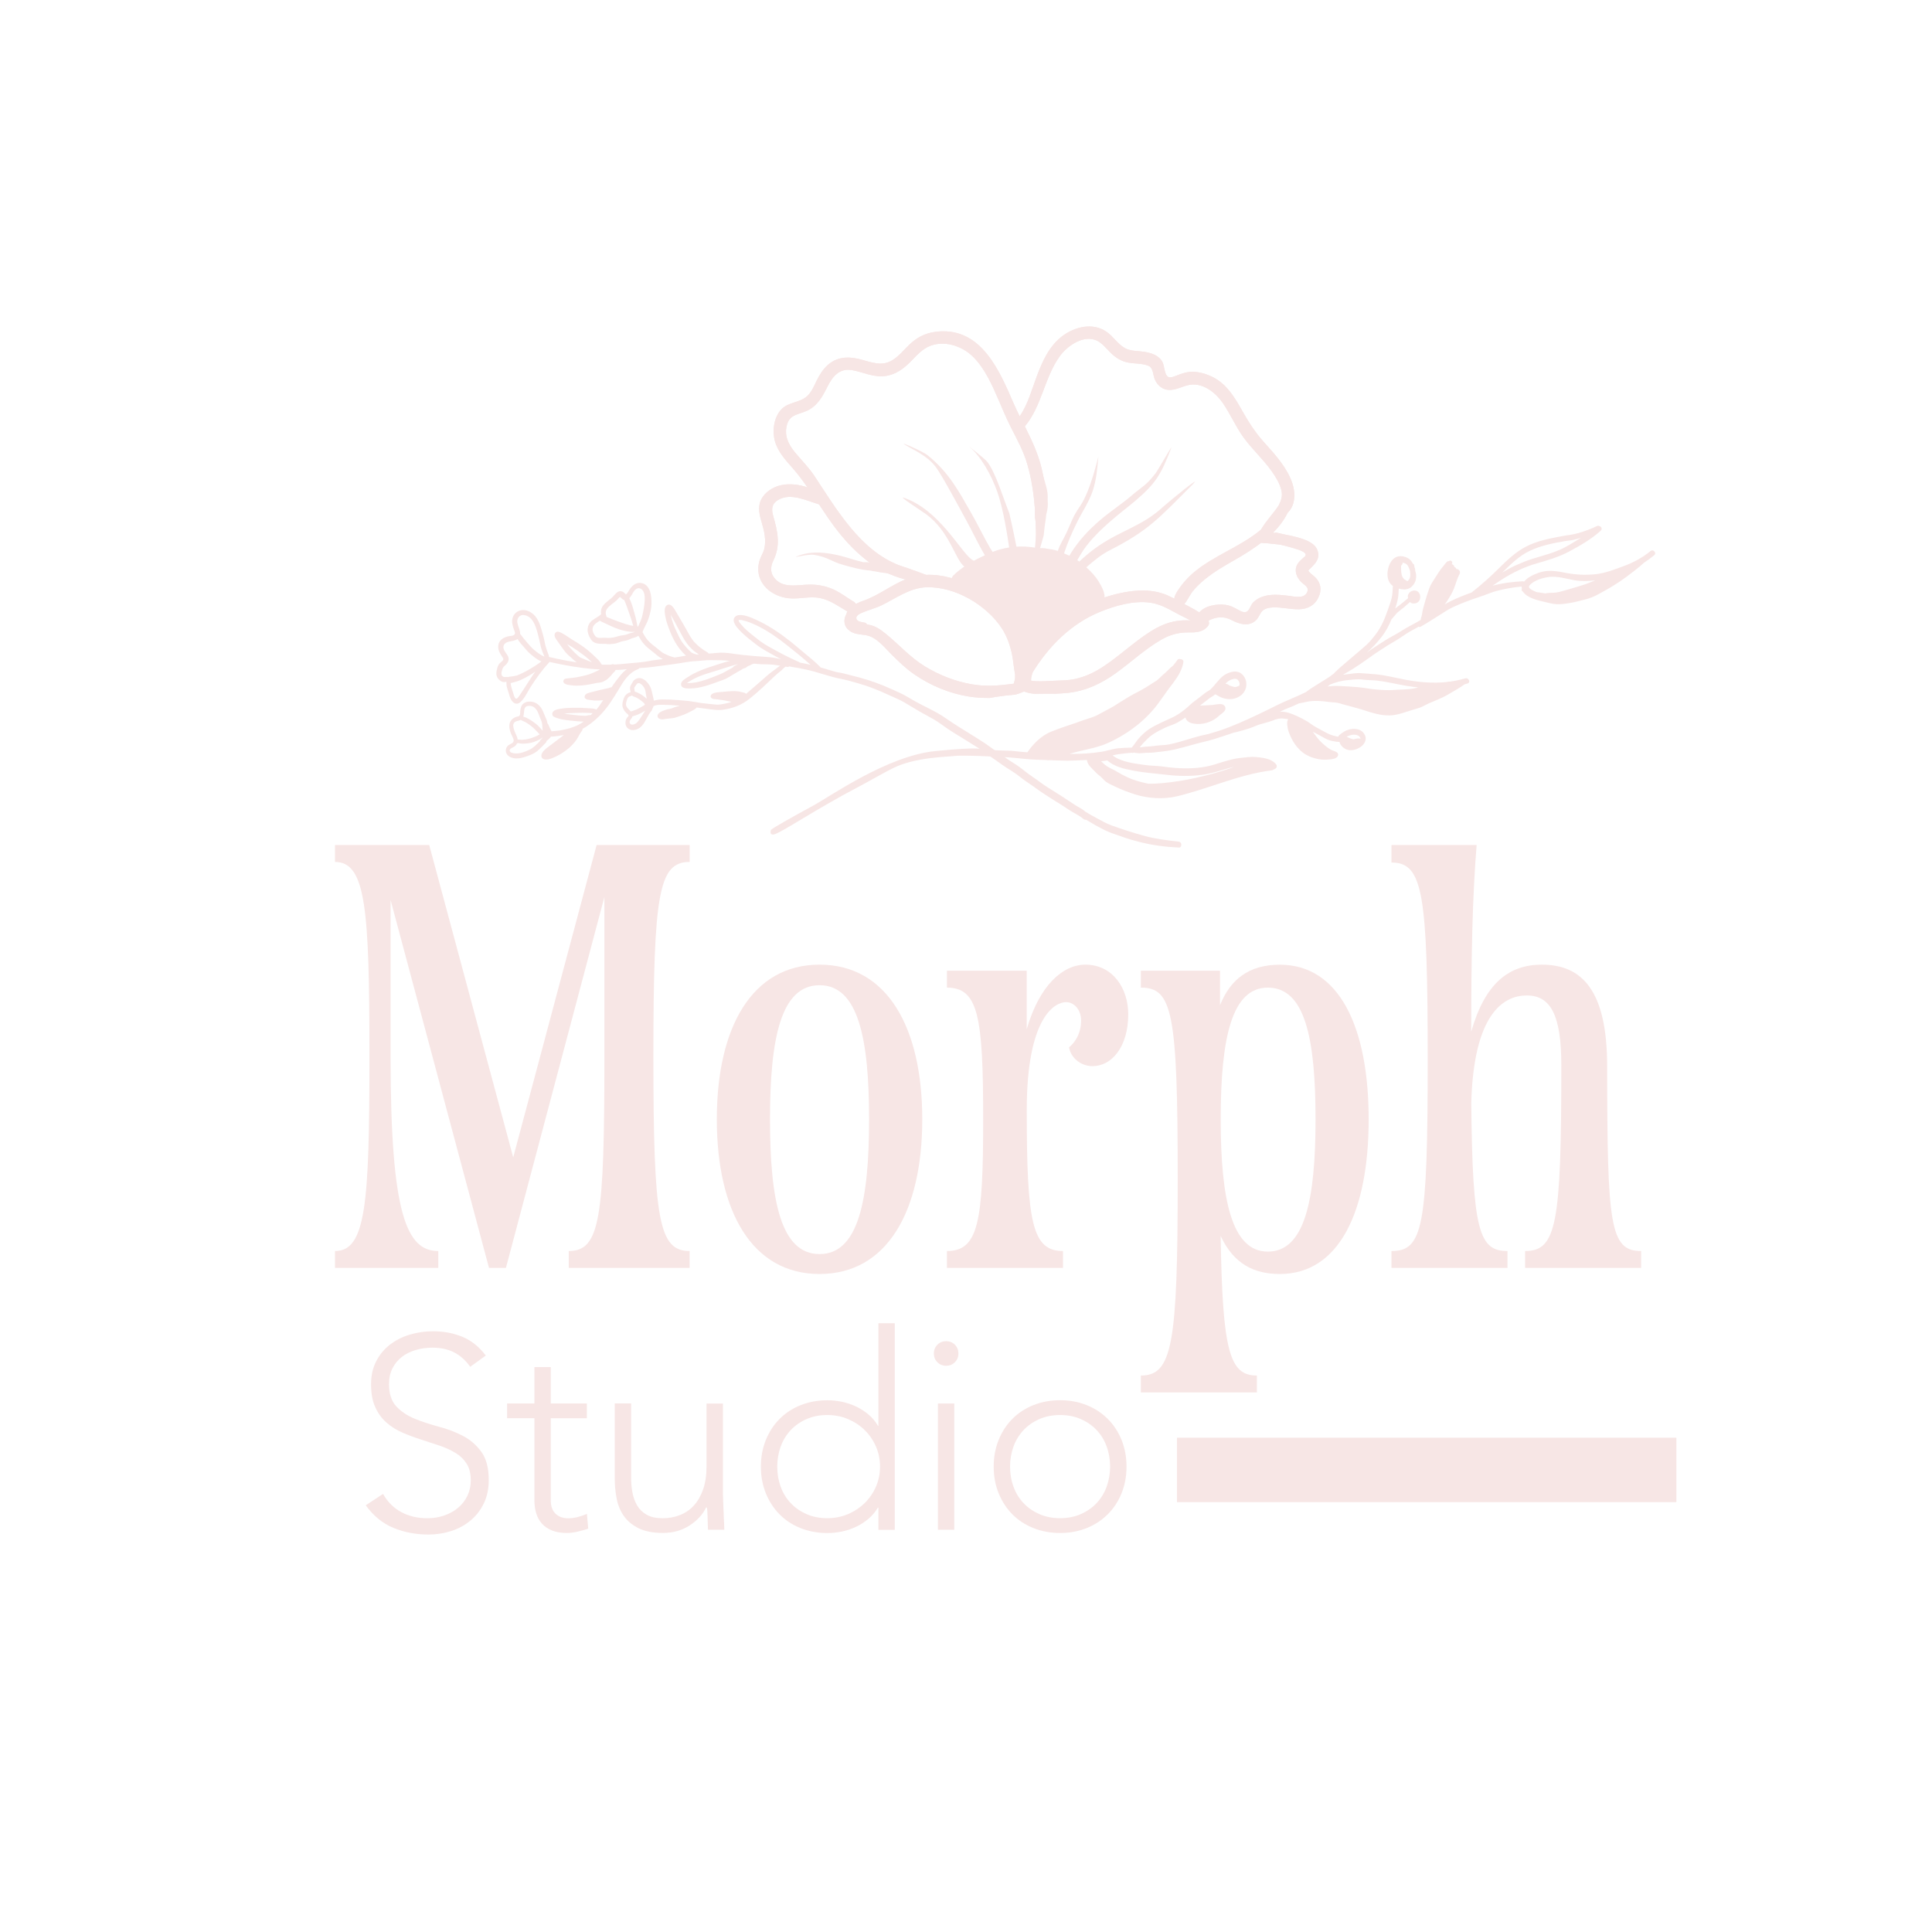 <?xml version="1.0" encoding="utf-8"?>
<!-- Generator: Adobe Illustrator 26.0.2, SVG Export Plug-In . SVG Version: 6.00 Build 0)  -->
<svg version="1.1" id="Layer_1" xmlns="http://www.w3.org/2000/svg" xmlns:xlink="http://www.w3.org/1999/xlink" x="0px" y="0px"
	 viewBox="0 0 360 360" style="enable-background:new 0 0 360 360;" xml:space="preserve">
<style type="text/css">
	.st0{fill:#B65B4E;}
	.st1{fill:none;}
	.st2{fill:#B55B4E;}
	.st3{fill:#2E2B29;}
	.st4{fill:#7E3E34;}
	.st5{fill:none;stroke:#7E3E34;stroke-width:12;stroke-miterlimit:10;}
	.st6{fill:#222220;}
	.st7{fill:#3C3637;}
	.st8{fill:none;stroke:#B55B4E;stroke-width:2;stroke-miterlimit:10;}
	.st9{fill:none;stroke:#7E3E34;stroke-width:2;stroke-miterlimit:10;}
	.st10{fill:none;stroke:#7E3E34;stroke-miterlimit:10;}
	.st11{fill:none;stroke:#3C3637;stroke-width:12;stroke-miterlimit:10;}
	.st12{fill:none;stroke:#3C3637;stroke-width:2;stroke-miterlimit:10;}
	.st13{fill:none;stroke:#3C3637;stroke-miterlimit:10;}
	.st14{fill:none;stroke:#B55B4E;stroke-width:12;stroke-miterlimit:10;}
	.st15{fill:none;stroke:#B55B4E;stroke-miterlimit:10;}
	.st16{fill:#F7E6E5;}
	.st17{fill:none;stroke:#F7E6E5;stroke-width:12;stroke-miterlimit:10;}
	.st18{fill:none;stroke:#F7E6E5;stroke-width:2;stroke-miterlimit:10;}
	.st19{fill:none;stroke:#F7E6E5;stroke-miterlimit:10;}
</style>
<g>
	<g>
		<path class="st16" d="M245.07,107.57c-0.35-0.34-0.77-0.61-1.1-0.98c-0.3-0.32-0.16-0.33,0.2-0.68c0.95-0.93,1.82-1.82,1.35-3.28
			c-0.45-1.42-2.16-2.02-3.44-2.41c-1.34-0.4-2.73-0.6-4.09-0.94c-0.21-0.05-0.39-0.02-0.56,0.03c-0.06-0.03-0.13-0.05-0.2-0.06
			c1.07-1.08,2.01-2.3,2.72-3.72c1.68-1.65,1.43-4.34,0.5-6.42c-1.14-2.55-3.1-4.68-4.95-6.74c-1.72-1.91-2.98-3.95-4.24-6.19
			c-1.28-2.28-2.77-4.63-5.17-5.86c-1.27-0.66-2.86-1.13-4.3-1.03c-0.68,0.05-1.33,0.25-1.97,0.47c-0.51,0.17-1.49,0.69-2.05,0.51
			c-0.79-0.26-0.8-2.09-1.13-2.74c-0.69-1.36-2.14-1.78-3.55-1.99c-1.14-0.18-2.44-0.09-3.48-0.67c-1.33-0.75-2.18-2.19-3.44-3.06
			c-2.52-1.74-5.84-0.95-8.17,0.78c-2.47,1.83-3.75,4.71-4.8,7.5c-0.94,2.49-1.66,5.27-3.2,7.48c-0.4-0.82-0.79-1.64-1.16-2.48
			c-2.61-6.03-5.95-13.89-13.84-13.33c-2,0.14-3.62,0.77-5.14,2.08c-1.35,1.17-2.46,2.82-4.14,3.57c-1.91,0.86-4.02-0.16-5.91-0.57
			c-2.08-0.46-4.03-0.24-5.65,1.25c-0.85,0.78-1.46,1.78-1.97,2.8c-0.5,1.01-0.94,2.15-1.79,2.92c-1.39,1.27-3.52,1.08-4.82,2.48
			c-1.38,1.48-1.71,3.97-1.2,5.86c0.54,2.01,1.99,3.57,3.33,5.09c0.99,1.12,1.88,2.33,2.74,3.56c-1.61-0.52-3.32-0.74-4.93-0.39
			c-1.49,0.32-3.02,1.3-3.7,2.7c-0.68,1.41-0.29,2.91,0.14,4.33c0.45,1.51,0.83,3.23,0.46,4.8c-0.18,0.76-0.63,1.4-0.87,2.14
			c-0.22,0.68-0.3,1.41-0.24,2.12c0.28,2.83,2.87,4.63,5.52,4.96c1.98,0.25,3.95-0.42,5.95-0.03c1.92,0.38,3.46,1.55,5.12,2.5
			c-0.08,0.15-0.15,0.31-0.19,0.49c-0.63,1.13-0.47,2.36,0.65,3.15c1.16,0.82,2.5,0.52,3.77,1c1.55,0.59,2.91,2.31,4.07,3.45
			c1.31,1.3,2.64,2.59,4.17,3.64c2.99,2.06,6.52,3.54,10.12,4.12c1.28,0.21,2.62,0.28,3.95,0.27c1.57-0.3,3.15-0.49,4.72-0.61
			c0.57-0.16,1.12-0.35,1.66-0.59c0.68,0.27,1.46,0.4,2.05,0.43c1.28-0.03,2.58-0.04,3.89-0.02c0.77-0.04,1.54-0.08,2.26-0.16
			c3.34-0.37,6.23-1.74,8.93-3.69c2.81-2.03,5.36-4.43,8.37-6.18c1.57-0.92,3.27-1.42,5.1-1.39c1.46,0.02,2.78-0.02,3.72-1.27
			c0.19-0.25,0.18-0.62,0.05-0.93c1.43-0.72,2.79-0.89,4.34-0.08c1.41,0.74,3.24,1.27,4.53-0.02c0.46-0.46,0.64-1.06,1.02-1.55
			c0.49-0.62,1.34-0.77,2.09-0.81c1.63-0.07,3.22,0.37,4.83,0.35c1.59-0.02,2.98-0.71,3.66-2.2
			C246.32,110.01,246.15,108.62,245.07,107.57z M159.11,112.14c-1.23-0.73-2.37-1.62-3.67-2.24c-1.37-0.65-2.83-0.95-4.35-0.97
			c-2.35-0.03-5.38,0.93-6.98-1.48c-0.62-0.94-0.49-2.01-0.02-2.98c0.65-1.33,0.92-2.65,0.83-4.15c-0.09-1.41-0.43-2.73-0.82-4.08
			c-0.38-1.32-0.37-2.35,0.94-3.11c2.31-1.34,5.19,0.14,7.58,0.85c1.19,1.81,2.39,3.63,3.75,5.31c3.19,3.95,7.08,7.31,12.09,8.61
			c0.13,0.03,0.25,0.03,0.36,0.02c-2.71,1.09-5.09,3.01-7.86,3.99c-0.49,0.17-1,0.37-1.48,0.62
			C159.4,112.38,159.29,112.25,159.11,112.14z M189.14,126.29c0,0.04-0.03,0.29-0.01,0.15c-0.01,0.1-0.03,0.19-0.05,0.29
			c-0.03,0.16-0.08,0.32-0.13,0.48c0,0-0.02,0.05-0.03,0.08c-0.01,0.01-0.01,0.02-0.01,0.04c-0.01,0.02-0.02,0.05-0.03,0.07
			c-2.57,0.35-5.1,0.57-7.73,0.12c-3.12-0.53-6.1-1.7-8.8-3.34c-2.74-1.67-4.82-4.06-7.29-6.07c-1.05-0.85-2.03-1.55-3.41-1.73
			c-0.03,0-0.06,0-0.09-0.01c-0.1-0.19-0.28-0.34-0.54-0.37c-0.43-0.06-1.21-0.15-1.41-0.62c-0.27-0.63,0.6-1.03,1.04-1.22
			c1.2-0.51,2.45-0.81,3.63-1.38c2.71-1.31,5.22-3.25,8.34-3.35c5.28-0.18,11.14,3.25,14.02,7.6c0.99,1.5,1.57,3.17,1.94,4.92
			c0.24,1.15,0.31,2.48,0.57,3.72c0,0.02,0,0.05,0,0.07C189.15,125.92,189.15,126.11,189.14,126.29z M191.22,123.42
			c-0.11-0.7-0.21-1.41-0.35-2.1c-0.4-1.93-1.08-3.83-2.18-5.49c-1.87-2.82-4.66-5.07-7.65-6.61c-2.6-1.34-5.53-2.23-8.46-2.1
			c-1.16-0.43-2.32-0.86-3.49-1.26c-0.02-0.01-0.03-0.02-0.05-0.03c-0.3-0.08-0.6-0.19-0.89-0.29c-0.21-0.07-0.42-0.15-0.64-0.22
			c0,0-0.01,0-0.01,0c-7.26-2.82-11.66-10.47-15.76-16.65c-1.07-1.62-2.44-2.95-3.66-4.44c-1.24-1.51-2-3.19-1.42-5.15
			c0.55-1.88,2.12-1.82,3.68-2.53c2-0.92,2.91-2.65,3.85-4.52c0.95-1.9,2.24-3.46,4.54-3.07c1.93,0.33,3.74,1.25,5.74,1.15
			c1.83-0.09,3.35-0.99,4.67-2.2c1.21-1.12,2.27-2.56,3.79-3.29c2.81-1.34,6.31-0.22,8.4,1.87c2.23,2.23,3.54,5.27,4.78,8.12
			c0.71,1.63,1.38,3.28,2.18,4.86c1.17,2.32,2.4,4.49,3.13,7.01c1.6,5.49,1.64,11.16,1.66,16.82c0.35-1.14,0.75-2.28,1.04-3.42
			c0.24-0.96,0.41-1.94,0.55-2.93c0.07-0.67,0.11-1.35,0.18-2.02c0.03-0.26,0.06-0.53,0.09-0.8c-0.08-2.38-0.33-4.75-0.9-7.05
			c-0.67-2.71-1.85-5.17-3.07-7.63c3.17-3.82,3.62-9.04,6.48-13.04c1.31-1.84,4.06-3.83,6.45-3.13c1.35,0.39,2.19,1.63,3.15,2.55
			c0.9,0.86,1.94,1.5,3.17,1.73c1.22,0.23,2.58,0.12,3.75,0.59c0.97,0.39,0.84,1.71,1.22,2.56c0.52,1.18,1.52,1.98,2.85,1.95
			c1.34-0.04,2.5-0.81,3.8-0.98c2.45-0.31,4.72,1.54,6.01,3.41c1.43,2.07,2.4,4.41,3.88,6.44c1.6,2.2,3.65,4.04,5.23,6.27
			c0.77,1.09,1.5,2.26,1.81,3.57c0.26,1.09-0.06,1.95-0.53,2.85c-1.04,1.54-2.34,2.87-3.3,4.5c-1.97,1.63-4.29,2.9-6.51,4.11
			c-2.03,1.11-4.05,2.24-5.84,3.71c-0.88,0.73-1.68,1.55-2.38,2.46c-0.51,0.67-1.25,1.63-1.42,2.55c-0.43-0.22-0.86-0.46-1.32-0.65
			c-2.78-1.15-5.63-1.02-8.53-0.42c-5.05,1.05-9.73,3.48-13.32,7.21c-1.41,1.46-2.62,3.12-3.73,4.84
			C191.66,122.82,191.43,123.12,191.22,123.42z M221.72,115.61c-0.8-0.05-1.57-0.02-2.37,0.09c-1.82,0.27-3.43,1-4.98,1.98
			c-3.2,2.02-5.92,4.7-9.11,6.74c-1.55,0.98-3.19,1.73-4.99,2.11c-1.38,0.29-2.75,0.26-4.14,0.33c-0.99,0.05-1.97,0.12-2.96,0.08
			c-0.34-0.01-0.7-0.04-1.05-0.12c0-0.11,0-0.21,0.01-0.32c0-0.02,0.02-0.15,0.02-0.17c0.01-0.07,0.02-0.14,0.03-0.2
			c0.03-0.16,0.07-0.32,0.12-0.47c0.04-0.14,0.09-0.29,0.15-0.43c3-4.84,7.12-8.99,12.45-11.19c2.84-1.17,6.29-2.17,9.38-1.75
			c1.7,0.23,3.17,1,4.65,1.82c0.94,0.53,1.95,0.97,2.9,1.5C221.78,115.62,221.75,115.61,221.72,115.61z M243.53,110.42
			c-0.59,1.2-2.37,0.73-3.42,0.6c-1.56-0.18-3.22-0.37-4.75,0.13c-0.69,0.22-1.35,0.59-1.85,1.11c-0.43,0.45-0.59,1.18-1.02,1.59
			c-0.48,0.46-1.15,0.12-1.66-0.16c-0.81-0.45-1.58-0.88-2.52-0.99c-1.64-0.18-3.7,0.13-4.85,1.41c-0.64-0.41-1.3-0.78-1.98-1.13
			c-0.27-0.14-0.53-0.29-0.8-0.43c0.59-0.67,0.96-1.59,1.5-2.29c0.68-0.88,1.52-1.65,2.38-2.36c1.8-1.46,3.84-2.61,5.85-3.76
			c1.6-0.92,3.15-1.91,4.59-3c0.3,0.06,0.6,0.08,0.89,0.06c0.85,0.07,1.7,0.21,2.56,0.27c0.72,0.16,1.44,0.33,2.15,0.54
			c0.58,0.18,2.48,0.64,2.68,1.24c0.12,0.34-0.27,0.55-0.5,0.76c-0.41,0.37-0.81,0.72-1.07,1.21c-0.61,1.14-0.09,2.41,0.77,3.24
			C243.12,109.08,244.03,109.42,243.53,110.42z"/>
		<path class="st16" d="M245.07,107.57c-0.35-0.34-0.77-0.61-1.1-0.98c-0.3-0.32-0.16-0.33,0.2-0.68c0.95-0.93,1.82-1.82,1.35-3.28
			c-0.45-1.42-2.16-2.02-3.44-2.41c-1.34-0.4-2.73-0.6-4.09-0.94c-0.21-0.05-0.39-0.02-0.56,0.03c-0.06-0.03-0.13-0.05-0.2-0.06
			c1.07-1.08,2.01-2.3,2.72-3.72c1.68-1.65,1.43-4.34,0.5-6.42c-1.14-2.55-3.1-4.68-4.95-6.74c-1.72-1.91-2.98-3.95-4.24-6.19
			c-1.28-2.28-2.77-4.63-5.17-5.86c-1.27-0.66-2.86-1.13-4.3-1.03c-0.68,0.05-1.33,0.25-1.97,0.47c-0.51,0.17-1.49,0.69-2.05,0.51
			c-0.79-0.26-0.8-2.09-1.13-2.74c-0.69-1.36-2.14-1.78-3.55-1.99c-1.14-0.18-2.44-0.09-3.48-0.67c-1.33-0.75-2.18-2.19-3.44-3.06
			c-2.52-1.74-5.84-0.95-8.17,0.78c-2.47,1.83-3.75,4.71-4.8,7.5c-0.94,2.49-1.66,5.27-3.2,7.48c-0.4-0.82-0.79-1.64-1.16-2.48
			c-2.61-6.03-5.95-13.89-13.84-13.33c-2,0.14-3.62,0.77-5.14,2.08c-1.35,1.17-2.46,2.82-4.14,3.57c-1.91,0.86-4.02-0.16-5.91-0.57
			c-2.08-0.46-4.03-0.24-5.65,1.25c-0.85,0.78-1.46,1.78-1.97,2.8c-0.5,1.01-0.94,2.15-1.79,2.92c-1.39,1.27-3.52,1.08-4.82,2.48
			c-1.38,1.48-1.71,3.97-1.2,5.86c0.54,2.01,1.99,3.57,3.33,5.09c0.99,1.12,1.88,2.33,2.74,3.56c-1.61-0.52-3.32-0.74-4.93-0.39
			c-1.49,0.32-3.02,1.3-3.7,2.7c-0.68,1.41-0.29,2.91,0.14,4.33c0.45,1.51,0.83,3.23,0.46,4.8c-0.18,0.76-0.63,1.4-0.87,2.14
			c-0.22,0.68-0.3,1.41-0.24,2.12c0.28,2.83,2.87,4.63,5.52,4.96c1.98,0.25,3.95-0.42,5.95-0.03c1.92,0.38,3.46,1.55,5.12,2.5
			c-0.08,0.15-0.15,0.31-0.19,0.49c-0.63,1.13-0.47,2.36,0.65,3.15c1.16,0.82,2.5,0.52,3.77,1c1.55,0.59,2.91,2.31,4.07,3.45
			c1.31,1.3,2.64,2.59,4.17,3.64c2.99,2.06,6.52,3.54,10.12,4.12c1.28,0.21,2.62,0.28,3.95,0.27c1.57-0.3,3.15-0.49,4.72-0.61
			c0.57-0.16,1.12-0.35,1.66-0.59c0.68,0.27,1.46,0.4,2.05,0.43c1.28-0.03,2.58-0.04,3.89-0.02c0.77-0.04,1.54-0.08,2.26-0.16
			c3.34-0.37,6.23-1.74,8.93-3.69c2.81-2.03,5.36-4.43,8.37-6.18c1.57-0.92,3.27-1.42,5.1-1.39c1.46,0.02,2.78-0.02,3.72-1.27
			c0.19-0.25,0.18-0.62,0.05-0.93c1.43-0.72,2.79-0.89,4.34-0.08c1.41,0.74,3.24,1.27,4.53-0.02c0.46-0.46,0.64-1.06,1.02-1.55
			c0.49-0.62,1.34-0.77,2.09-0.81c1.63-0.07,3.22,0.37,4.83,0.35c1.59-0.02,2.98-0.71,3.66-2.2
			C246.32,110.01,246.15,108.62,245.07,107.57z M159.11,112.14c-1.23-0.73-2.37-1.62-3.67-2.24c-1.37-0.65-2.83-0.95-4.35-0.97
			c-2.35-0.03-5.38,0.93-6.98-1.48c-0.62-0.94-0.49-2.01-0.02-2.98c0.65-1.33,0.92-2.65,0.83-4.15c-0.09-1.41-0.43-2.73-0.82-4.08
			c-0.38-1.32-0.37-2.35,0.94-3.11c2.31-1.34,5.19,0.14,7.58,0.85c1.19,1.81,2.39,3.63,3.75,5.31c3.19,3.95,7.08,7.31,12.09,8.61
			c0.13,0.03,0.25,0.03,0.36,0.02c-2.71,1.09-5.09,3.01-7.86,3.99c-0.49,0.17-1,0.37-1.48,0.62
			C159.4,112.38,159.29,112.25,159.11,112.14z M189.14,126.29c0,0.04-0.03,0.29-0.01,0.15c-0.01,0.1-0.03,0.19-0.05,0.29
			c-0.03,0.16-0.08,0.32-0.13,0.48c0,0-0.02,0.05-0.03,0.08c-0.01,0.01-0.01,0.02-0.01,0.04c-0.01,0.02-0.02,0.05-0.03,0.07
			c-2.57,0.35-5.1,0.57-7.73,0.12c-3.12-0.53-6.1-1.7-8.8-3.34c-2.74-1.67-4.82-4.06-7.29-6.07c-1.05-0.85-2.03-1.55-3.41-1.73
			c-0.03,0-0.06,0-0.09-0.01c-0.1-0.19-0.28-0.34-0.54-0.37c-0.43-0.06-1.21-0.15-1.41-0.62c-0.27-0.63,0.6-1.03,1.04-1.22
			c1.2-0.51,2.45-0.81,3.63-1.38c2.71-1.31,5.22-3.25,8.34-3.35c5.28-0.18,11.14,3.25,14.02,7.6c0.99,1.5,1.57,3.17,1.94,4.92
			c0.24,1.15,0.31,2.48,0.57,3.72c0,0.02,0,0.05,0,0.07C189.15,125.92,189.15,126.11,189.14,126.29z M191.22,123.42
			c-0.11-0.7-0.21-1.41-0.35-2.1c-0.4-1.93-1.08-3.83-2.18-5.49c-1.87-2.82-4.66-5.07-7.65-6.61c-2.6-1.34-5.53-2.23-8.46-2.1
			c-1.16-0.43-2.32-0.86-3.49-1.26c-0.02-0.01-0.03-0.02-0.05-0.03c-0.3-0.08-0.6-0.19-0.89-0.29c-0.21-0.07-0.42-0.15-0.64-0.22
			c0,0-0.01,0-0.01,0c-7.26-2.82-11.66-10.47-15.76-16.65c-1.07-1.62-2.44-2.95-3.66-4.44c-1.24-1.51-2-3.19-1.42-5.15
			c0.55-1.88,2.12-1.82,3.68-2.53c2-0.92,2.91-2.65,3.85-4.52c0.95-1.9,2.24-3.46,4.54-3.07c1.93,0.33,3.74,1.25,5.74,1.15
			c1.83-0.09,3.35-0.99,4.67-2.2c1.21-1.12,2.27-2.56,3.79-3.29c2.81-1.34,6.31-0.22,8.4,1.87c2.23,2.23,3.54,5.27,4.78,8.12
			c0.71,1.63,1.38,3.28,2.18,4.86c1.17,2.32,2.4,4.49,3.13,7.01c1.6,5.49,1.64,11.16,1.66,16.82c0.35-1.14,0.75-2.28,1.04-3.42
			c0.24-0.96,0.41-1.94,0.55-2.93c0.07-0.67,0.11-1.35,0.18-2.02c0.03-0.26,0.06-0.53,0.09-0.8c-0.08-2.38-0.33-4.75-0.9-7.05
			c-0.67-2.71-1.85-5.17-3.07-7.63c3.17-3.82,3.62-9.04,6.48-13.04c1.31-1.84,4.06-3.83,6.45-3.13c1.35,0.39,2.19,1.63,3.15,2.55
			c0.9,0.86,1.94,1.5,3.17,1.73c1.22,0.23,2.58,0.12,3.75,0.59c0.97,0.39,0.84,1.71,1.22,2.56c0.52,1.18,1.52,1.98,2.85,1.95
			c1.34-0.04,2.5-0.81,3.8-0.98c2.45-0.31,4.72,1.54,6.01,3.41c1.43,2.07,2.4,4.41,3.88,6.44c1.6,2.2,3.65,4.04,5.23,6.27
			c0.77,1.09,1.5,2.26,1.81,3.57c0.26,1.09-0.06,1.95-0.53,2.85c-1.04,1.54-2.34,2.87-3.3,4.5c-1.97,1.63-4.29,2.9-6.51,4.11
			c-2.03,1.11-4.05,2.24-5.84,3.71c-0.88,0.73-1.68,1.55-2.38,2.46c-0.51,0.67-1.25,1.63-1.42,2.55c-0.43-0.22-0.86-0.46-1.32-0.65
			c-2.78-1.15-5.63-1.02-8.53-0.42c-5.05,1.05-9.73,3.48-13.32,7.21c-1.41,1.46-2.62,3.12-3.73,4.84
			C191.66,122.82,191.43,123.12,191.22,123.42z M221.72,115.61c-0.8-0.05-1.57-0.02-2.37,0.09c-1.82,0.27-3.43,1-4.98,1.98
			c-3.2,2.02-5.92,4.7-9.11,6.74c-1.55,0.98-3.19,1.73-4.99,2.11c-1.38,0.29-2.75,0.26-4.14,0.33c-0.99,0.05-1.97,0.12-2.96,0.08
			c-0.34-0.01-0.7-0.04-1.05-0.12c0-0.11,0-0.21,0.01-0.32c0-0.02,0.02-0.15,0.02-0.17c0.01-0.07,0.02-0.14,0.03-0.2
			c0.03-0.16,0.07-0.32,0.12-0.47c0.04-0.14,0.09-0.29,0.15-0.43c3-4.84,7.12-8.99,12.45-11.19c2.84-1.17,6.29-2.17,9.38-1.75
			c1.7,0.23,3.17,1,4.65,1.82c0.94,0.53,1.95,0.97,2.9,1.5C221.78,115.62,221.75,115.61,221.72,115.61z M243.53,110.42
			c-0.59,1.2-2.37,0.73-3.42,0.6c-1.56-0.18-3.22-0.37-4.75,0.13c-0.69,0.22-1.35,0.59-1.85,1.11c-0.43,0.45-0.59,1.18-1.02,1.59
			c-0.48,0.46-1.15,0.12-1.66-0.16c-0.81-0.45-1.58-0.88-2.52-0.99c-1.64-0.18-3.7,0.13-4.85,1.41c-0.64-0.41-1.3-0.78-1.98-1.13
			c-0.27-0.14-0.53-0.29-0.8-0.43c0.59-0.67,0.96-1.59,1.5-2.29c0.68-0.88,1.52-1.65,2.38-2.36c1.8-1.46,3.84-2.61,5.85-3.76
			c1.6-0.92,3.15-1.91,4.59-3c0.3,0.06,0.6,0.08,0.89,0.06c0.85,0.07,1.7,0.21,2.56,0.27c0.72,0.16,1.44,0.33,2.15,0.54
			c0.58,0.18,2.48,0.64,2.68,1.24c0.12,0.34-0.27,0.55-0.5,0.76c-0.41,0.37-0.81,0.72-1.07,1.21c-0.61,1.14-0.09,2.41,0.77,3.24
			C243.12,109.08,244.03,109.42,243.53,110.42z"/>
		<path class="st16" d="M216.69,94.47c-3.8,3.51-7.55,4.27-11.81,7.13c-1.35,0.9-2.59,1.94-3.78,3.04
			c-0.13-0.09-0.23-0.19-0.36-0.27c0.22-0.37,0.43-0.74,0.65-1.1c2.45-4.15,7.94-8.06,10.03-9.84c3.94-3.35,4.9-4.95,6.83-9.97
			c0.29-0.76-2.44,4.09-2.93,4.73c-1.76,2.32-2.68,2.61-4.28,4c-2.13,1.84-4.07,3.01-6.19,4.85c-2.1,1.82-3.84,3.7-5.32,6.05
			c-0.09,0.15-0.17,0.31-0.26,0.46c-0.33-0.16-0.66-0.3-1-0.44c0.63-1.94,1.5-3.92,2.4-5.75c0.95-1.94,2.22-3.77,2.92-5.83
			c0.71-2.1,0.86-4.11,1.07-6.32c0.07-0.76-1.28,6.03-3.43,9.14c-1.35,1.95-1.49,2.7-2.47,4.85c-0.66,1.44-1.15,1.97-1.65,3.46
			c-0.02-0.01-0.05-0.01-0.07-0.02c-0.01,0-0.01-0.01-0.02-0.01c-0.63-0.2-1.31-0.32-1.99-0.4c-0.12-0.02-0.25-0.05-0.37-0.07
			c-0.29-0.04-0.57-0.02-0.86-0.03c0.24-0.77,0.45-1.56,0.67-2.34c0.1-1.08,0.25-2.16,0.41-3.23c0.03-0.22,0.05-0.45,0.07-0.68
			c0.14-0.49,0.24-0.99,0.28-1.46c0.04-0.42-0.01-0.84-0.01-1.27c0-0.46,0.02-0.9-0.04-1.36c-0.11-0.92-0.45-1.81-0.68-2.71
			c-0.1-0.41-0.22-0.81-0.37-1.21c-0.12-0.33-0.33-0.69-0.4-1.04c-0.02-0.12-0.05-0.24-0.07-0.35c-0.18-1-1.77-0.75-1.75,0.24
			c0,0.34,0.08,0.68,0.17,1.01c0.19,1.08,0.36,2.16,0.57,3.23c0.11,0.59,0.09,1.22,0.17,1.81c0.09,0.67,0.03,1.37,0.02,2.05
			c0,0.07,0.02,0.13,0.04,0.19c-0.06,0.66-0.12,1.33,0.04,1.99c0.05,0.21,0.2,0.35,0.38,0.46c0,0.03,0,0.06,0,0.09
			c-0.03,0.28-0.06,0.56-0.09,0.85c-0.13,1.22-0.26,2.43-0.36,3.65c-0.03-0.01-0.06-0.02-0.1-0.02c-1.13-0.19-2.25-0.23-3.35-0.17
			c-0.8-4.04-1.33-6.22-1.33-6.22c-1.09-2.71-2.52-7.52-4.08-9.55c-0.48-0.63-3.95-3.33-3.33-2.81c2.2,1.82,4.1,5.38,5.11,8.2
			c1.29,3.57,2.03,9.02,2.27,10.53c-1.04,0.16-2.06,0.42-3.08,0.83c-0.14-0.21-0.28-0.41-0.41-0.63c-1.24-2.13-2.29-4.36-3.51-6.5
			c-2.27-3.96-4.16-7.66-8.22-10.9c-0.93-0.74-5.08-2.52-4.35-2.04c1.73,1.13,4.12,1.95,5.88,4.22c1.09,1.41,4.66,8.06,5.8,10.15
			c1.15,2.1,2.14,4.28,3.37,6.33c-0.7,0.32-1.39,0.65-2.07,1.02c-0.14-0.1-0.3-0.18-0.44-0.28c-2.05-1.48-6.11-9.35-12.69-11.49
			c-0.89-0.29,3.41,2.5,4.14,3.02c4.51,3.23,5.51,8.56,7.23,9.83c-0.73,0.5-1.42,1.03-2.05,1.66c-1.07,1.06,0.52,2.68,1.61,1.73
			c0.14,0.25,0.36,0.47,0.65,0.56c1.16,0.38,2.23,0.94,3.24,1.59c0.14,0.12,0.3,0.22,0.44,0.34c1.02,0.9,1.96,1.9,2.93,2.86
			c0.06,0.06,0.14,0.1,0.21,0.14c0.13,0.18,0.29,0.33,0.42,0.52c0.23,0.34,0.45,0.68,0.66,1.03c0.5,1.19,1,2.38,1.48,3.58
			c0.2,0.77,0.36,1.55,0.46,2.35c0.07,0.56,0.2,1.32,0.06,1.89c-0.18,0.77,0.63,1.43,1.34,1.03c0.75-0.43,0.84-1.24,0.83-2.03
			c0-0.09-0.02-0.19-0.02-0.28c0.19-0.1,0.35-0.27,0.43-0.54c0.16-0.04,0.31-0.11,0.45-0.25c0.68-0.66,0.95-0.9,1.33-1.75
			c0,0,0.37-0.12,0.37-0.12c0.18-0.06,0.15-0.56,0.29-0.75c0.22-0.15,0.48-0.11,0.61-0.35c0.23-0.07,0.07-0.84,0.22-1.06
			c0.19-0.04,0.37-0.12,0.53-0.25c0.43-0.37,0.82-0.77,1.2-1.19c0.28-0.17,0.53-0.42,0.79-0.7c0.35,0.08,0.72,0.01,0.98-0.32
			c0.33-0.41,0.66-0.81,0.97-1.23c0.25-0.03,0.49-0.12,0.7-0.3c0.22-0.19,0.63-0.49,0.64-0.43c0.19,1,1.54,0.8,1.83,0
			c0.1-0.28,0.21-0.57,0.3-0.85c0.34,0.22,0.75,0.34,1.32,0.23c0.4-0.07,0.73-0.46,0.83-0.83c0.33-1.19-0.4-2.45-1-3.46
			c-0.59-0.99-1.45-1.9-2.32-2.68c1.36-1.19,2.76-2.36,4.37-3.18c7.24-3.68,9.15-5.97,15.4-12.22
			C224.48,87.97,217.41,93.81,216.69,94.47z"/>
		<path class="st16" d="M167.72,105.79c-0.94-0.27-1.92-0.46-2.89-0.62c-0.15-0.18-0.38-0.3-0.67-0.25
			c-0.18,0.03-0.36,0.04-0.54,0.05c-0.91-0.14-1.83-0.25-2.75-0.21c-1.46-0.32-2.89-0.87-4.36-1.22c-2.45-0.59-5.08-0.92-7.47-0.08
			c-2.35,0.83,1.32-0.28,2.64-0.07c2.69,0.43,2.97,1.18,5.52,1.89c1.67,0.47,3.32,0.92,5.01,1.04c0.15,0.03,0.29,0.07,0.44,0.09
			c0.15,0.02,0.3,0.04,0.45,0.07c0.66,0.15,1.34,0.24,2.01,0.32c0.22,0.04,0.44,0.09,0.66,0.12c0.16,0.02,0.31-0.01,0.44-0.06
			c0.11,0.02,0.23,0.04,0.34,0.07c0.08,0.02,0.15,0.02,0.23,0.01c0.19,0.05,0.39,0.08,0.58,0.13
			C168.19,107.28,168.53,106.02,167.72,105.79z"/>
	</g>
	<path class="st16" d="M307.54,102.69c-1.5,1.24-3.28,2.18-5.09,2.84c-1.69,0.61-3.38,1.29-5.18,1.47c-1.88,0.19-3.67,0.1-5.53-0.26
		c-1.68-0.33-3.33-0.61-5-0.03c-0.8,0.28-2.11,0.84-2.75,1.67c-0.08-0.04-0.17-0.07-0.28-0.07c-1.75,0.1-3.45,0.29-5.16,0.71
		c-0.15,0.04-0.29,0.08-0.44,0.12c0.62-0.42,1.24-0.85,1.88-1.25c1.94-1.22,4.12-2.27,6.33-2.9c2.06-0.59,4.19-1.21,6.08-2.23
		c2.03-1.09,4.18-2.32,5.88-3.88c0.36-0.33,0.08-0.82-0.29-0.86c-0.11-0.06-0.24-0.08-0.39-0.01c-1.15,0.56-2.33,0.98-3.56,1.34
		c-1.07,0.31-2.14,0.39-3.22,0.6c-2.19,0.41-4.41,0.85-6.41,1.87c-1.99,1.02-3.6,2.57-5.17,4.13c-1.59,1.58-3.3,3.09-5.06,4.48
		c-0.18,0.06-0.37,0.11-0.55,0.18c-1.5,0.58-3.06,1.19-4.44,2.03c0.09-0.13,0.2-0.24,0.28-0.37c0.54-0.83,1.08-1.66,1.45-2.59
		c0.36-0.91,0.58-1.87,1.05-2.73c0.26-0.48-0.19-0.96-0.59-0.91c-0.04-0.19-0.19-0.33-0.38-0.38c-0.02-0.28-0.25-0.5-0.51-0.53
		c0.11-0.11,0.16-0.3,0.09-0.44c-0.07-0.14-0.25-0.26-0.42-0.22c-0.09,0.03-0.18,0.06-0.26,0.1c-0.1,0-0.2,0.02-0.28,0.1
		c-0.23,0.23-0.43,0.48-0.62,0.75c-0.58,0.67-1.06,1.4-1.53,2.16c-0.29,0.48-0.62,0.94-0.88,1.44c-0.25,0.48-0.39,0.99-0.56,1.49
		c-0.34,0.98-0.59,1.96-0.87,2.96c-0.13,0.47-0.15,1.01-0.3,1.46c-0.04,0.13-0.09,0.26-0.1,0.38c-0.03,0.07-0.04,0.14-0.04,0.21
		c-0.63,0.37-1.27,0.73-1.92,1.07c-1.06,0.54-2.04,1.26-3.09,1.81c-1.09,0.58-2.12,1.25-3.16,1.92c-0.64,0.41-1.25,0.85-1.86,1.28
		c1.03-0.9,1.94-1.88,2.8-2.99c0.76-0.98,1.34-2.07,1.8-3.22c0.06-0.06,0.12-0.12,0.17-0.18c0.35-0.37,0.63-0.8,1.01-1.14
		c0.38-0.34,0.82-0.62,1.2-0.96c0.35-0.31,0.71-0.61,1.06-0.93c0.08,0.08,0.17,0.15,0.28,0.2c0.21,0.09,0.47,0.09,0.69,0.05
		c0.2-0.04,0.41-0.13,0.56-0.27c0.15-0.14,0.26-0.3,0.32-0.49c0.06-0.2,0.07-0.41,0.05-0.62c-0.02-0.17-0.07-0.36-0.17-0.51
		c-0.12-0.2-0.28-0.33-0.49-0.43c-0.31-0.13-0.7-0.09-1,0.06c-0.35,0.18-0.62,0.51-0.64,0.91c-0.01,0.12,0.01,0.25,0.05,0.37
		c-0.42,0.39-0.89,0.74-1.34,1.11c-0.34,0.28-0.72,0.53-1.06,0.82c0.17-0.53,0.33-1.05,0.45-1.6c0.15-0.69,0.18-1.39,0.21-2.1
		c0.33,0.09,0.68,0.15,1.01,0.15c0.34,0,0.66-0.07,0.97-0.22c0.31-0.15,0.51-0.36,0.72-0.62c0.4-0.51,0.57-1.1,0.54-1.75
		c-0.01-0.32-0.1-0.62-0.19-0.93c0.03-0.11,0.02-0.23-0.02-0.34c-0.03-0.1-0.07-0.19-0.11-0.29c-0.01-0.09-0.03-0.18-0.03-0.27
		c0-0.18-0.11-0.31-0.25-0.38c-0.16-0.3-0.35-0.59-0.63-0.82c-0.44-0.37-1.11-0.58-1.68-0.58c-1.46,0.01-2.2,1.45-2.39,2.72
		c-0.08,0.58-0.07,1.17,0.13,1.73c0.17,0.47,0.45,0.83,0.83,1.1c-0.05,0.8-0.05,1.62-0.26,2.4c-0.2,0.75-0.46,1.45-0.72,2.18
		c-0.55,1.56-1.17,3.07-2.19,4.4c-0.55,0.72-1.09,1.41-1.77,2.02c-0.63,0.57-1.27,1.1-1.91,1.65c-1.32,1.16-2.71,2.25-3.97,3.46
		c-0.05,0.05-0.08,0.1-0.1,0.15c-0.06,0.06-0.12,0.11-0.19,0.16c-0.19,0.14-0.38,0.25-0.56,0.41c-0.06,0.06-0.13,0.1-0.2,0.15
		c-0.1,0.07-0.21,0.13-0.32,0.2c-1.03,0.66-2.09,1.29-3.13,1.96c-0.31,0.2-0.59,0.42-0.87,0.64c-0.53,0.26-1.07,0.5-1.62,0.75
		c-1.17,0.53-2.38,1-3.53,1.57c-1.23,0.61-2.46,1.22-3.7,1.81c-2.4,1.14-4.82,2.24-7.34,3.08c-0.52,0.17-1.05,0.29-1.57,0.47
		c-0.57,0.2-1.15,0.27-1.74,0.42c-1.34,0.33-2.66,0.78-3.98,1.15c-0.66,0.19-1.36,0.36-2.04,0.5c-0.74,0.15-1.49,0.12-2.23,0.22
		c-0.72,0.09-1.4,0.18-2.13,0.2c-0.29,0.01-0.55,0.07-0.83,0.11c-0.09,0.01-0.18,0-0.26,0c0.17-0.22,0.35-0.44,0.53-0.64
		c0.58-0.62,1.2-1.28,1.91-1.76c0.7-0.47,1.5-0.88,2.26-1.24c0.75-0.36,1.59-0.56,2.31-0.96c0.51-0.29,1.02-0.61,1.51-0.95
		c0.09,0.54,0.63,0.93,1.18,1.07c1.43,0.35,2.98,0.05,4.22-0.73c0.37-0.23,0.69-0.51,1.02-0.8c0.27-0.24,0.61-0.44,0.84-0.73
		c0.45-0.58,0.06-1.24-0.62-1.3c-0.54-0.05-1.11,0.11-1.65,0.16c-0.76,0.06-1.53,0.08-2.3,0.12c0.58-0.43,1.14-0.87,1.71-1.32
		c0.31-0.24,0.67-0.4,0.97-0.65c0.04-0.04,0.08-0.08,0.11-0.12c0,0,0.01,0,0.01,0c0,0,0,0-0.01,0c0,0,0.01-0.01,0.01-0.01
		c0.02-0.01,0.04-0.01,0.06-0.01c0,0-0.04,0.01-0.06,0.02c0,0,0.01,0,0.01,0c0.02,0.01,0.11,0.03,0.11,0.03
		c0.04,0.01,0.08,0.03,0.11,0.04c0.01,0.01,0.02,0.01,0.03,0.01c0.04,0.02,0.09,0.05,0.13,0.07c0.08,0.05,0.16,0.1,0.24,0.14
		c0.48,0.29,0.99,0.46,1.54,0.55c0.97,0.16,2.02-0.1,2.77-0.74c0.85-0.73,1.13-1.86,0.75-2.91c-0.18-0.49-0.55-0.96-1.01-1.22
		c-0.48-0.26-1.03-0.28-1.55-0.16c-0.62,0.14-1.2,0.42-1.7,0.82c-0.54,0.44-0.96,1.02-1.43,1.53c-0.02,0.02-0.02,0.04-0.03,0.06
		c-0.31,0.3-0.57,0.67-0.9,0.93c-0.25,0.2-0.56,0.32-0.82,0.52c-0.64,0.48-1.24,1-1.9,1.47c-0.69,0.48-1.26,1.1-1.91,1.62
		c-0.66,0.54-1.51,1.13-2.28,1.49c-1.48,0.71-2.99,1.3-4.38,2.19c-0.7,0.45-1.32,1.05-1.89,1.66c-0.52,0.56-0.89,1.24-1.39,1.81
		c-0.46,0.02-0.93,0.03-1.4,0.05c-0.7,0.03-1.43,0.09-2.11,0.24c-0.7,0.16-1.37,0.37-2.09,0.48c-2,0.33-4.01,0.42-6.02,0.41
		c0.43-0.13,0.86-0.26,1.29-0.37c2.01-0.5,4.12-0.85,6.01-1.72c3.76-1.73,7.19-4.35,9.57-7.76c0.52-0.74,1.07-1.45,1.57-2.2
		c0.55-0.69,1.08-1.4,1.57-2.13c0.58-0.86,1.08-1.91,1.23-2.94c0.05-0.33-0.27-0.56-0.56-0.53c-0.18-0.09-0.41-0.08-0.55,0.13
		c-0.24,0.36-0.51,0.7-0.79,1.04c-0.35,0.28-0.69,0.57-0.99,0.9c-0.33,0.36-0.7,0.64-1.06,0.96c-0.17,0.15-0.32,0.31-0.48,0.47
		c-0.18,0.16-0.36,0.32-0.55,0.48c-0.67,0.43-1.34,0.86-2.02,1.28c-0.99,0.61-2.04,1.09-3.04,1.67c-0.98,0.57-1.91,1.2-2.88,1.79
		c-0.96,0.58-1.98,1.06-2.95,1.61c-0.86,0.49-1.88,0.71-2.8,1.05c-1.99,0.74-4.06,1.33-6.02,2.14c-1.77,0.73-3.3,2.24-4.38,3.83
		c-0.44-0.04-0.88-0.07-1.32-0.11c-0.72-0.06-1.43-0.18-2.15-0.19c-1.54-0.02-3.08-0.12-4.62-0.2c-0.71-0.03-0.18-0.61-9.06,0.27
		c-8.88,0.88-19.41,8.33-22.65,10.1c-4.42,2.41-7.92,4.39-7.99,4.61c-0.19,0.6,0,0.97,0.62,0.81c1.43-0.37,7.8-4.73,15.69-8.85
		c1.8-0.94,4.9-2.74,6.53-3.53c4.15-2.03,10.07-2.05,11.52-2.24c0.7-0.09,3.79-0.01,4.17,0c1.59,0.05,3.17,0.16,4.76,0.22
		c1.4,0.05,2.76,0.22,4.15,0.35c1.34,0.12,2.67,0.17,4.01,0.21c0.09,0.03,0.18,0.05,0.29,0.03c0.03,0,0.05-0.01,0.08-0.02
		c0.06,0,0.12,0,0.18,0.01c1.45,0.03,2.88,0.14,4.33,0.07c0.85-0.04,1.71-0.06,2.57-0.11c-0.02,0.9,1.22,1.83,1.69,2.37
		c0.21,0.24,0.46,0.41,0.71,0.61c0.32,0.25,0.56,0.58,0.86,0.85c0.53,0.49,1.24,0.78,1.89,1.09c1.22,0.59,2.53,1.09,3.82,1.5
		c2.45,0.77,5.33,0.94,7.83,0.34c2.8-0.68,5.51-1.61,8.24-2.5c3.04-0.99,6.22-1.94,9.41-2.33c0.16-0.02,0.27-0.09,0.35-0.18
		c0.43-0.06,0.78-0.55,0.41-0.98c-0.6-0.68-1.39-0.97-2.26-1.13c-0.94-0.17-1.93-0.27-2.88-0.18c-1.07,0.11-2.15,0.19-3.19,0.46
		c-1.02,0.27-2.04,0.57-3.05,0.9c-2.08,0.67-4.43,0.81-6.59,0.71c-1.09-0.05-2.17-0.17-3.25-0.32c-1.04-0.14-2.1-0.12-3.14-0.27
		c-2.05-0.3-4.37-0.52-6.1-1.79c0.45-0.11,0.89-0.2,1.35-0.26c0.75-0.1,1.49-0.18,2.24-0.24c0.11,0.06,0.24,0.07,0.38-0.02
		c0.01,0,0.01-0.01,0.02-0.02c0.01,0,0.01,0,0.02,0c0.03,0.01,0.06,0.03,0.1,0.04c0.62,0.12,1.06,0.13,1.68,0.05
		c0.61-0.08,1.23-0.01,1.84-0.09c1.32-0.17,2.63-0.25,3.93-0.56c1.32-0.32,2.62-0.67,3.93-1.04c1.2-0.34,2.41-0.56,3.6-0.95
		c1.16-0.38,2.33-0.73,3.49-1.15c0.18-0.04,0.35-0.07,0.53-0.11c0.84-0.2,1.68-0.47,2.5-0.73c0.41-0.13,0.79-0.3,1.19-0.47
		c0.4-0.17,0.83-0.28,1.25-0.4c0.78-0.23,1.58-0.41,2.31-0.75c0.36-0.09,0.74-0.18,1.1-0.19c0.19,0,0.39,0.03,0.58,0.05
		c0.21,0.01,0.42,0.05,0.63,0.07c0.02,0,0.04,0.01,0.07,0.01c-0.14,0.26-0.21,0.55-0.19,0.89c0.03,0.55,0.15,1.16,0.35,1.67
		c0.5,1.29,1.14,2.38,2.16,3.33c0.96,0.89,2.16,1.36,3.43,1.58c0.62,0.11,1.22,0.11,1.84,0.05c0.5-0.05,1.18-0.09,1.54-0.48
		c0.24-0.26,0.25-0.61-0.05-0.84c-0.26-0.2-0.57-0.26-0.87-0.38c-0.36-0.15-0.67-0.37-0.98-0.6c-0.71-0.54-1.36-1.16-1.91-1.87
		c-0.25-0.33-0.5-0.67-0.74-1c0.37,0.19,0.75,0.38,1.11,0.58c0.56,0.3,1.09,0.64,1.68,0.89c0.52,0.22,1.06,0.31,1.61,0.39
		c0.19,0.02,0.38,0.04,0.57,0.03c0.01,0.04,0.02,0.09,0.04,0.13c0.21,0.64,0.84,1.18,1.49,1.35c0.89,0.24,1.93-0.13,2.62-0.7
		c0.37-0.31,0.65-0.72,0.72-1.2c0.08-0.5-0.14-1.02-0.49-1.38c-0.59-0.6-1.52-0.72-2.31-0.57c-0.83,0.16-1.51,0.59-2.14,1.14
		c-0.08,0.07-0.13,0.17-0.15,0.27c-0.14-0.02-0.29-0.06-0.43-0.09c-0.7-0.14-1.31-0.37-1.93-0.72c-0.62-0.35-1.25-0.67-1.88-1.02
		c-0.61-0.33-1.12-0.79-1.72-1.13c-1.09-0.6-2.16-1.16-3.36-1.52c-0.53-0.16-1.04-0.2-1.55-0.17c0.3-0.15,0.59-0.3,0.9-0.44
		c0.59-0.27,1.22-0.46,1.8-0.74c0.28-0.14,0.58-0.27,0.87-0.4c0.07-0.01,0.14-0.01,0.2-0.02c0.6-0.1,1.19-0.28,1.79-0.36
		c1.05-0.13,2.19-0.06,3.23,0.09c0.5,0.07,1,0.11,1.51,0.14c0.51,0.02,0.97,0.21,1.46,0.35c1.09,0.31,2.19,0.56,3.27,0.89
		c2.03,0.63,4.04,1.41,6.21,1.1c1.13-0.16,2.24-0.59,3.33-0.92c0.51-0.16,1.03-0.29,1.53-0.47c0.57-0.21,1.08-0.54,1.62-0.78
		c1.21-0.54,2.47-0.97,3.61-1.66c1.04-0.63,2.11-1.18,3.09-1.9c0.18-0.05,0.36-0.09,0.54-0.15c0.64-0.21,0.19-1.15-0.44-0.95
		c-0.12,0.04-0.25,0.06-0.37,0.1c-0.08,0-0.16,0.02-0.24,0.06c-0.74,0.2-1.49,0.34-2.26,0.45c-0.06-0.02-0.13-0.02-0.21-0.01
		c-0.15,0.03-0.31,0.06-0.46,0.09c-2.55,0.25-5.18,0.02-7.63-0.45c-1.82-0.35-3.59-0.81-5.44-1c-0.92-0.1-1.84-0.12-2.75-0.21
		c-0.86-0.09-1.75,0.11-2.6,0.19c-0.27,0.02-0.54,0.06-0.81,0.1c0.23-0.13,0.45-0.28,0.68-0.4c1.69-0.95,3.26-2.09,4.83-3.21
		c0.77-0.56,1.59-1.05,2.39-1.58c0.8-0.54,1.65-0.97,2.45-1.49c0.92-0.6,1.85-1.28,2.84-1.77c0.31-0.15,0.6-0.33,0.89-0.51
		c0.11,0.07,0.24,0.09,0.39,0.01c1.62-0.92,3.17-1.98,4.75-2.95c1.41-0.87,3-1.45,4.54-2.03c0.78-0.3,1.59-0.52,2.37-0.81
		c0.81-0.3,1.59-0.63,2.43-0.86c1.56-0.42,3.14-0.68,4.75-0.84c0,0.04-0.02,0.07-0.02,0.11c0,0.12,0.02,0.23,0.04,0.34
		c-0.08,0.16-0.06,0.36,0.14,0.48c0.03,0.02,0.05,0.03,0.08,0.04c0.7,1.1,2.65,1.59,3.72,1.83c0.83,0.18,1.68,0.45,2.53,0.49
		c0.89,0.05,1.79-0.11,2.66-0.25c0.88-0.15,1.73-0.4,2.6-0.61c0.94-0.23,1.69-0.54,2.54-1c1.81-0.97,3.56-2,5.21-3.23
		c1.14-0.85,2.26-1.7,3.3-2.65c0.65-0.43,1.27-0.88,1.83-1.34C308.79,103.07,308.08,102.24,307.54,102.69z M261.97,108.12
		c-0.07-0.04-0.15-0.08-0.22-0.12c-0.09-0.06-0.07-0.05-0.14-0.12c-0.21-0.22-0.35-0.47-0.41-0.73c-0.15-0.59-0.12-1.14-0.14-1.74
		c0.02-0.01,0.03-0.03,0.04-0.03c0.18-0.13,0.26-0.33,0.25-0.54c0.18,0.03,0.38,0.08,0.55,0.17c0.49,0.25,0.65,0.86,0.83,1.34
		c0.05,0.48,0.11,0.96-0.05,1.4c-0.05,0.13-0.14,0.26-0.22,0.35c-0.07,0.07-0.14,0.14-0.21,0.21
		C262.16,108.24,262.07,108.17,261.97,108.12z M229.52,126.6c0.07-0.03,0.05-0.02,0.18-0.05c0.09-0.02,0.19-0.04,0.28-0.06
		c0.08-0.01,0.13-0.01,0.16-0.01c0.05,0,0.09,0,0.14,0.01c0.02,0,0.07,0.01,0.09,0.02c0.13,0.04,0.18,0.07,0.28,0.18
		c0.13,0.15,0.22,0.29,0.29,0.5c0.06,0.19,0.05,0.38,0,0.58c-0.05,0.01-0.09,0.01-0.14,0.04c-0.1,0.05-0.2,0.1-0.31,0.14
		c-0.02,0.01-0.19,0.06-0.08,0.03c-0.04,0.01-0.08,0.02-0.12,0.03c-0.02,0-0.04,0-0.05,0.01c-0.01,0-0.01,0-0.02,0
		c-0.05-0.01-0.11-0.01-0.16-0.01c-0.04-0.01-0.08-0.01-0.13-0.02c-0.01,0-0.08-0.02-0.09-0.02c-0.27-0.07-0.52-0.16-0.78-0.25
		c-0.02-0.02-0.04-0.03-0.06-0.05c-0.2-0.15-0.42-0.26-0.66-0.27C228.66,127.05,229.04,126.76,229.52,126.6z M206.33,141.69
		c1.32,1.2,3.19,1.59,4.88,1.91c2.07,0.4,4.16,0.53,6.25,0.78c2.16,0.26,4.37,0.28,6.53,0c2.07-0.26,3.97-1.04,5.98-1.5
		c-0.29,0.12-0.58,0.23-0.88,0.33c-2.05,0.7-4.15,1.25-6.26,1.73c-2.07,0.47-4.22,0.8-6.33,0.99c-0.81,0.07-1.66,0.12-2.51,0.11
		c-0.57-0.12-1.13-0.26-1.69-0.41c-1.51-0.4-2.89-1.06-4.22-1.87c-0.57-0.35-1.2-0.58-1.76-0.95c-0.43-0.28-0.8-0.6-1.15-0.96
		C205.57,141.82,205.95,141.76,206.33,141.69z M251.2,137.15c0.1-0.05,0.29-0.12,0.34-0.13c0.13-0.04,0.26-0.07,0.4-0.09
		c0.14-0.02,0.26-0.03,0.34-0.03c0.3,0,0.47,0.03,0.72,0.13c0.01,0,0.04,0.02,0.06,0.03c0.01,0.01,0.03,0.02,0.03,0.02
		c0.05,0.03,0.1,0.07,0.15,0.11c0,0.01,0.07,0.07,0.08,0.08c0.03,0.03,0.05,0.07,0.08,0.11c0.01,0.01,0.01,0.02,0.02,0.03
		c0.02,0.04,0.04,0.08,0.06,0.12c0,0,0,0.01,0,0.01c0,0.04,0.01,0.08,0.02,0.12c0,0,0,0,0,0c0,0,0,0.01,0,0.01
		c-0.38-0.18-0.85,0-1.26,0.08c-0.01,0-0.03,0.01-0.05,0.01c-0.03,0-0.08-0.01-0.07-0.01c0,0-0.09-0.02-0.04-0.01
		c-0.17-0.04-0.34-0.1-0.5-0.16c-0.21-0.08-0.42-0.19-0.64-0.29C251.03,137.24,251.11,137.19,251.2,137.15z M251.08,126.73
		c0.91-0.08,1.86-0.23,2.76-0.11c0.92,0.13,1.84,0.1,2.76,0.2c1.84,0.21,3.62,0.67,5.45,0.97c0.73,0.12,1.47,0.22,2.21,0.3
		c-0.3,0.08-0.59,0.16-0.89,0.21c-1.18,0.21-2.37,0.17-3.56,0.26c-1.17,0.1-2.31,0.01-3.47-0.09c-1.09-0.09-2.17-0.33-3.26-0.42
		c-1.13-0.1-2.26-0.16-3.39-0.22c-0.79-0.04-1.54-0.01-2.3,0.09c0.16-0.12,0.32-0.25,0.48-0.38
		C248.91,127.13,249.99,126.83,251.08,126.73z M279.94,106.68c1.56-1.53,3.09-3.08,5.09-4.03c2.03-0.97,4.3-1.43,6.5-1.81
		c0.52-0.09,1.04-0.11,1.56-0.22c0.51-0.1,1-0.27,1.5-0.42c-0.97,0.6-1.93,1.22-2.94,1.76c-1.92,1.02-4.05,1.53-6.11,2.17
		c-0.99,0.3-1.99,0.73-2.94,1.14C281.68,105.67,280.79,106.17,279.94,106.68z M296.96,108.25c-0.58,0.23-1.13,0.48-1.72,0.67
		c-1.22,0.37-2.43,0.77-3.66,1.1c-0.62,0.17-1.26,0.37-1.9,0.42c-0.56,0.04-1.11,0-1.67,0.12c-0.02,0-0.04,0.02-0.06,0.02
		c-0.26-0.03-0.51-0.08-0.77-0.13c-0.25-0.05-0.49-0.08-0.75-0.09c-0.12-0.04-0.24-0.08-0.35-0.13c-0.26-0.11-1.16-0.5-1.18-0.85
		c-0.02-0.42,0.93-0.99,1.23-1.14c0.79-0.4,1.56-0.59,2.42-0.72c1.56-0.22,3.24,0.31,4.78,0.59c1.25,0.23,2.64,0.18,3.94,0.03
		C297.17,108.18,297.07,108.21,296.96,108.25z"/>
	<path class="st16" d="M219.64,156.83c-2.15-0.25-4.28-0.49-6.38-1.07c-2.09-0.57-4.14-1.23-6.18-1.97c-0.98-0.36-1.9-0.9-2.82-1.39
		c-0.68-0.36-1.35-0.75-2.01-1.15c-0.51-0.49-1.15-0.76-1.79-1.16c-0.89-0.56-1.75-1.17-2.63-1.73c-0.94-0.59-1.88-1.19-2.82-1.78
		c-0.91-0.57-1.73-1.26-2.63-1.85c-0.91-0.59-1.7-1.3-2.57-1.92c-0.86-0.61-1.78-1.1-2.62-1.74c-0.86-0.65-1.78-1.2-2.64-1.85
		c-0.92-0.69-1.89-1.29-2.86-1.9c-1.89-1.17-3.79-2.32-5.61-3.59c-1.74-1.21-3.74-2.03-5.58-3.06c-0.94-0.52-1.8-1.1-2.78-1.54
		c-0.98-0.45-1.96-0.9-2.95-1.31c-1.98-0.82-4.01-1.46-6.09-1.95c-0.56-0.13-1.1-0.31-1.66-0.43c-0.55-0.11-1.09-0.18-1.63-0.34
		c-0.84-0.24-1.67-0.49-2.51-0.74c-0.01-0.02-0.01-0.04-0.02-0.06c-0.9-0.91-1.88-1.73-2.87-2.53c-0.95-0.77-1.85-1.58-2.81-2.33
		c-1.99-1.56-4.07-2.97-6.39-4c-0.89-0.4-1.96-0.87-2.96-0.84c-0.69,0.02-1.28,0.49-1.09,1.23c0.19,0.75,0.94,1.5,1.47,2.02
		c0.84,0.83,1.81,1.56,2.74,2.28c1.14,0.88,2.44,1.52,3.69,2.23c0.3,0.17,0.61,0.32,0.92,0.47c-0.94-0.22-1.87-0.37-2.87-0.43
		c-1.51-0.09-3.03-0.23-4.54-0.39c-1.5-0.16-2.94-0.51-4.46-0.36c-0.55,0.05-1.1,0.1-1.65,0.14c-0.03-0.08-0.09-0.16-0.18-0.21
		c-0.9-0.53-1.72-1.12-2.43-1.89c-0.71-0.77-1.16-1.72-1.67-2.62c-0.54-0.94-1.08-1.88-1.64-2.81c-0.31-0.51-0.92-1.87-1.71-1.56
		c-0.77,0.3-0.55,1.53-0.44,2.15c0.16,0.94,0.5,1.81,0.84,2.7c0.68,1.76,1.6,3.35,3.01,4.62c-0.7,0.11-1.4,0.23-2.1,0.35
		c-0.47-0.12-0.94-0.26-1.38-0.47c-0.32-0.15-0.66-0.27-0.95-0.48c-0.32-0.23-0.61-0.5-0.92-0.74c-0.59-0.47-1.26-0.95-1.76-1.52
		c-0.4-0.46-0.69-0.99-0.99-1.52c0.21-0.62,0.55-1.18,0.82-1.77c0.33-0.73,0.52-1.44,0.7-2.22c0.19-0.82,0.19-1.61,0.11-2.44
		c-0.07-0.76-0.22-1.42-0.69-2.03c-0.44-0.56-1.18-0.84-1.88-0.67c-0.72,0.18-1.25,0.8-1.61,1.41c-0.14,0.24-0.3,0.51-0.52,0.68
		c-0.02,0.02-0.03,0.02-0.04,0.03c0.01-0.02,0.02-0.03,0-0.05c-0.06-0.05-0.12-0.12-0.17-0.17c-0.11-0.1-0.23-0.21-0.37-0.28
		c-0.69-0.38-1.25,0.18-1.66,0.68c-0.6,0.72-1.48,1.14-2.04,1.89c-0.37,0.49-0.45,1.05-0.37,1.6c-0.49,0.49-1.12,0.74-1.66,1.16
		c-0.54,0.42-0.83,1.03-0.85,1.71c-0.02,0.63,0.27,1.27,0.6,1.79c0.41,0.64,0.97,0.79,1.68,0.85c0.32,0.03,0.64-0.01,0.97,0.01
		c0.33,0.02,0.66,0.08,0.99,0.05c0.37-0.04,0.76-0.06,1.12-0.15c0.32-0.08,0.61-0.23,0.92-0.33c0.29-0.09,0.6-0.11,0.89-0.18
		c0.36-0.08,0.67-0.25,1.01-0.39c0.25-0.1,0.52-0.14,0.78-0.24c0.19-0.07,0.35-0.16,0.5-0.27c0.31,0.54,0.62,1.08,1.03,1.54
		c0.54,0.62,1.26,1.14,1.9,1.65c0.33,0.26,0.64,0.56,0.99,0.8c0.2,0.14,0.43,0.25,0.66,0.36c-0.88,0.1-1.76,0.2-2.63,0.37
		c-1.34,0.27-2.75,0.31-4.11,0.46c-0.77,0.09-1.54,0.15-2.31,0.19c-0.18-0.1-0.41-0.09-0.6,0.01c-0.55,0.02-1.09,0.03-1.64,0.02
		c-0.02,0-0.04,0-0.05,0c-0.04-0.05-0.09-0.08-0.15-0.11c-0.22-0.56-0.85-1.08-1.24-1.45c-0.65-0.63-1.35-1.24-2.09-1.77
		c-0.72-0.52-1.48-0.97-2.24-1.44c-0.75-0.47-1.52-1.11-2.39-1.37c-0.24-0.07-0.5,0.03-0.63,0.24c-0.35,0.53,0.17,1.13,0.46,1.56
		c0.39,0.57,0.8,1.12,1.2,1.68c0.42,0.59,1,1.07,1.54,1.55c0.27,0.24,0.54,0.47,0.83,0.67c-1.7-0.25-3.39-0.59-5.07-0.98
		c-0.04-0.04-0.09-0.07-0.15-0.09c0.02-0.08,0.03-0.16-0.01-0.26c-0.31-0.79-0.58-1.52-0.74-2.36c-0.16-0.89-0.42-1.79-0.68-2.65
		c-0.4-1.35-1.02-2.65-2.38-3.21c-1.32-0.54-2.74,0.07-3,1.56c-0.11,0.63,0.12,1.28,0.31,1.87c0.1,0.32,0.37,0.73,0.04,1
		c-0.29,0.24-0.85,0.19-1.2,0.29c-0.61,0.18-1.15,0.42-1.51,0.98c-0.35,0.57-0.31,1.3-0.05,1.89c0.14,0.31,0.33,0.63,0.52,0.91
		c0.25,0.36,0.35,0.51,0,0.83c-0.23,0.22-0.46,0.35-0.63,0.63c-0.21,0.35-0.32,0.79-0.4,1.19c-0.11,0.59-0.01,1.15,0.42,1.59
		c0.18,0.18,0.42,0.36,0.66,0.44c0.13,0.04,0.26,0.05,0.4,0.04c0.11,0,0.22-0.02,0.33-0.07c0.19-0.06,0.19-0.06,0.01,0.01
		c0.04,0.32,0,0.62,0.08,0.94c0.1,0.41,0.25,0.81,0.37,1.21c0.19,0.66,0.37,1.39,0.98,1.79c0.58,0.38,1.11,0,1.52-0.47
		c0.64-0.75,1.06-1.69,1.59-2.52c1.05-1.64,2.18-3.21,3.51-4.64c2.74,0.62,5.52,1.12,8.33,1.34c0.36,0.03,0.72,0.04,1.08,0.06
		c-0.17,0.09-0.34,0.19-0.51,0.27c-0.61,0.29-1.24,0.56-1.88,0.75c-0.63,0.18-1.29,0.3-1.93,0.43c-0.71,0.14-1.43,0.15-2.14,0.28
		c-0.35,0.07-0.51,0.54-0.25,0.8c0.34,0.34,0.87,0.36,1.3,0.42c0.6,0.09,1.22,0.09,1.82,0.05c1-0.07,1.97-0.26,2.94-0.48
		c0.27-0.01,0.53-0.07,0.79-0.1c0.32-0.04,0.54-0.22,0.8-0.34c0.32-0.15,0.53-0.35,0.77-0.6c-0.05,0.06,0.06-0.06,0.07-0.07
		c0.05-0.05,0.1-0.09,0.15-0.14c0.12-0.12,0.22-0.26,0.33-0.39c0.07-0.09,0.14-0.19,0.22-0.27c0.01,0,0.09-0.06,0.1-0.07
		c0.04-0.03,0.07-0.07,0.1-0.11c0.1-0.11,0.16-0.22,0.22-0.34c0.15,0,0.29,0.01,0.44,0c0.56-0.02,1.11-0.07,1.67-0.14
		c-0.1,0.07-0.2,0.14-0.3,0.22c-0.66,0.54-1.1,1.15-1.62,1.82c-0.34,0.44-0.66,0.89-0.96,1.35c-0.01,0-0.02-0.01-0.03-0.01
		c-0.21-0.01-0.36,0.12-0.54,0.16c-0.2,0.05-0.4,0.07-0.59,0.12c-0.45,0.1-0.9,0.21-1.35,0.31c-0.45,0.1-0.89,0.22-1.34,0.34
		c-0.41,0.12-1.01,0.21-1.14,0.69c-0.04,0.15-0.02,0.34,0.1,0.45c0.24,0.24,0.54,0.24,0.84,0.29c0.27,0.04,0.54,0.08,0.81,0.1
		c0.56,0.03,1.12,0,1.68-0.05c0.01,0,0.01,0,0.01-0.01c-0.24,0.37-0.48,0.73-0.74,1.09c-0.16,0.22-0.34,0.43-0.52,0.65
		c-0.61-0.27-1.38-0.21-2.03-0.27c-0.76-0.07-1.53-0.07-2.29-0.06c-0.76,0.01-1.51,0.05-2.26,0.17c-0.55,0.08-1.67,0.24-1.64,1
		c0.01,0.18,0.08,0.39,0.25,0.48c0.93,0.48,2,0.61,3.03,0.73c0.85,0.1,1.71,0.18,2.56,0.21c-0.44,0.3-0.89,0.57-1.37,0.78
		c-1.41,0.61-3.05,0.92-4.62,1.02c-0.09-0.24-0.23-0.46-0.34-0.69c-0.13-0.25-0.2-0.61-0.42-0.8c-0.02-0.2-0.06-0.39-0.13-0.58
		c-0.2-0.52-0.44-1.03-0.65-1.55c-0.42-1.05-1.18-1.84-2.35-1.92c-0.44-0.03-0.92,0.05-1.28,0.32c-0.49,0.36-0.6,0.94-0.66,1.5
		c-0.02,0.22,0.02,0.52-0.08,0.72c-0.12,0.24-0.33,0.22-0.57,0.28c-0.47,0.13-0.88,0.4-1.14,0.82c-0.45,0.73-0.18,1.76,0.15,2.49
		c0.15,0.33,0.37,0.67,0.42,1.03c0.08,0.57-0.57,0.69-0.94,0.95c-0.77,0.57-0.66,1.65,0.13,2.13c1.05,0.64,2.35,0.29,3.41-0.1
		c0.62-0.23,1.21-0.45,1.73-0.87c0.6-0.47,1.1-1.07,1.65-1.59c0.1-0.1,0.14-0.22,0.13-0.33c0.03-0.02,0.06-0.03,0.08-0.05
		c0.26-0.24,0.57-0.48,0.77-0.77c0.8-0.04,1.6-0.14,2.38-0.29c-0.2,0.15-0.39,0.3-0.58,0.46c-0.01,0.01-0.03,0.01-0.04,0.02
		c-0.58,0.45-1.18,0.89-1.77,1.34c-0.5,0.38-1.04,0.75-1.45,1.23c-0.37,0.44-0.58,1.22,0.15,1.45c0.5,0.16,1.09-0.02,1.56-0.21
		c1.15-0.46,2.24-1.12,3.17-1.94c0.48-0.43,0.92-0.91,1.29-1.43c0.39-0.56,0.65-1.21,1.07-1.74c0.09-0.11,0.11-0.23,0.09-0.34
		c1.2-0.64,2.25-1.51,3.22-2.48c1.37-1.37,2.46-3.09,3.45-4.75c0.94-1.58,1.89-3.22,3.7-3.9c0.11-0.04,0.17-0.11,0.2-0.19
		c0.14-0.01,0.28-0.03,0.42-0.03c1.36-0.06,2.71-0.29,4.06-0.45c1.5-0.18,3.01-0.42,4.5-0.66c0.73-0.12,1.44-0.17,2.17-0.21
		c0.69-0.04,1.37-0.15,2.06-0.14c1.24,0.02,2.44,0,3.67,0.14c-0.89,0.22-1.77,0.52-2.65,0.8c-1.86,0.59-3.72,1.22-5.34,2.33
		c-0.45,0.3-1.19,0.7-1.09,1.34c0.11,0.75,1.21,0.67,1.75,0.67c1.76-0.02,3.46-0.64,5.09-1.24c0.47-0.17,0.95-0.32,1.4-0.52
		c0.45-0.2,0.86-0.48,1.28-0.73c0.33-0.19,0.67-0.38,1-0.59c0.23-0.12,0.45-0.24,0.67-0.37c0.14-0.09,0.28-0.2,0.43-0.26
		c0.13-0.05,0.29-0.06,0.42-0.14c0.12-0.08,0.25-0.2,0.35-0.26c0.14-0.09,0.3-0.13,0.45-0.2c0.15-0.06,0.29-0.16,0.44-0.22
		c0.1-0.04,0.2-0.06,0.3-0.09c0.47,0.04,0.94,0.09,1.41,0.11c0.81,0.04,1.64-0.01,2.44,0.12c0.34,0.05,0.67,0.1,1.01,0.15
		c-0.13,0.1-0.25,0.19-0.34,0.26c-0.77,0.57-1.53,1.11-2.26,1.75c-0.8,0.7-1.59,1.42-2.41,2.11c-0.43,0.36-0.88,0.76-1.34,1.14
		c-0.04-0.07-0.08-0.12-0.16-0.16c-0.23-0.11-0.49-0.13-0.74-0.2c-0.28-0.08-0.57-0.12-0.85-0.14c-0.54-0.05-1.09-0.01-1.63,0.03
		c-0.53,0.04-1.07,0.1-1.58,0.14c-0.47,0.04-0.97,0.08-1.37,0.34c-0.23,0.15-0.37,0.5-0.13,0.73c0.25,0.24,0.56,0.22,0.88,0.24
		c0.33,0.02,0.74,0.12,1.1,0.16c0.6,0.07,1.19,0.22,1.79,0.34c-0.42,0.15-0.84,0.27-1.26,0.34c-0.39,0.06-0.82,0.17-1.21,0.18
		c-0.53,0.01-1.09-0.09-1.62-0.13c-1.04-0.09-2.04-0.23-3.07-0.42c-0.91-0.17-1.79-0.21-2.7-0.29c-1.03-0.09-2.01-0.14-3.04-0.13
		c-0.56,0-1.07,0.09-1.57,0.23c-0.04-0.3-0.12-0.58-0.19-0.89c-0.1-0.44-0.19-0.89-0.33-1.32c-0.13-0.41-0.38-0.78-0.64-1.11
		c-0.39-0.48-0.98-0.92-1.63-0.89c-0.34,0.02-0.67,0.17-0.92,0.41c-0.17,0.17-0.27,0.38-0.39,0.59c-0.14,0.24-0.3,0.43-0.34,0.72
		c-0.03,0.18-0.01,0.35,0.03,0.53c0.01,0.07,0.04,0.13,0.05,0.2c0.01,0.04-0.01,0.19,0.04,0.14c-0.07,0.1-0.34,0.13-0.45,0.19
		c-0.19,0.11-0.38,0.25-0.52,0.42c-0.26,0.29-0.36,0.7-0.47,1.07c-0.12,0.43-0.17,0.86-0.01,1.28c0.13,0.36,0.37,0.68,0.64,0.96
		c0.09,0.09,0.39,0.3,0.41,0.44c0.02,0.14-0.15,0.27-0.24,0.38c-0.48,0.61-0.48,1.64,0.2,2.11c0.77,0.53,1.84,0.16,2.44-0.46
		c0.81-0.82,1.12-2.04,1.89-2.89c0.08-0.09,0.11-0.19,0.11-0.29c0.13-0.18,0.2-0.39,0.26-0.6c0.15-0.05,0.3-0.1,0.45-0.14
		c0.49-0.11,0.98-0.08,1.47-0.08c0.89,0.01,1.74,0.06,2.62,0.14c0.13,0.01,0.25,0.02,0.38,0.03c-0.48,0.12-0.94,0.24-1.4,0.44
		c-0.17,0.07-0.36,0.12-0.54,0.17c-0.25,0.03-0.51,0.07-0.75,0.17c-0.08,0.03-0.16,0.06-0.25,0.09c0,0,0,0-0.01,0c0,0,0,0-0.01,0
		c-0.23,0.09-0.47,0.17-0.68,0.31c-0.27,0.18-0.56,0.4-0.54,0.76c0.02,0.38,0.39,0.57,0.74,0.6c0.29,0.02,0.58-0.05,0.87-0.09
		c0.41-0.05,0.81-0.09,1.22-0.14c0.36-0.04,0.7-0.16,1.04-0.28c0.38-0.13,0.76-0.25,1.13-0.4c0.42-0.17,0.83-0.37,1.23-0.59
		c0.35-0.2,0.83-0.36,1.04-0.71c0.76,0.1,1.51,0.2,2.28,0.3c0.87,0.11,1.69,0.25,2.56,0.13c0.92-0.13,1.72-0.31,2.59-0.65
		c0.95-0.37,1.71-0.82,2.51-1.46c0.8-0.64,1.58-1.32,2.34-2.02c0.86-0.79,1.69-1.6,2.54-2.39c0.32-0.3,0.69-0.55,1.02-0.84
		c0.13-0.11,0.55-0.59,0.76-0.68c0.11,0.02,0.22,0.03,0.33,0.05c0.14,0.02,0.25-0.02,0.33-0.09c1.21,0.2,2.42,0.41,3.61,0.69
		c2.04,0.48,3.99,1.24,6.05,1.63c1.01,0.19,2.02,0.5,3.01,0.77c1.01,0.28,2.01,0.62,2.99,0.99c0.98,0.38,1.94,0.8,2.89,1.24
		c0.98,0.45,2.01,0.86,2.94,1.4c0.91,0.53,1.8,1.09,2.71,1.62c0.9,0.53,1.84,0.99,2.74,1.52c0.92,0.54,1.75,1.19,2.64,1.79
		c0.89,0.61,1.84,1.16,2.76,1.73c0.94,0.59,1.89,1.17,2.83,1.77c0.92,0.59,1.77,1.29,2.69,1.89c0.89,0.59,1.73,1.25,2.62,1.82
		c0.87,0.56,1.74,1.07,2.54,1.73c0.14,0.12,0.29,0.22,0.44,0.34c0.04,0.03,0.09,0.07,0.13,0.1c0.18,0.13,0.35,0.26,0.53,0.38
		c0.41,0.29,0.83,0.58,1.25,0.85c0.18,0.12,0.36,0.25,0.53,0.38c0.96,0.71,1.95,1.35,2.96,1.99c1.03,0.65,2.09,1.28,3.09,1.97
		c0.92,0.64,2.04,1.1,2.89,1.83c0.14,0.12,0.32,0.16,0.49,0.14c1.19,0.72,2.4,1.42,3.65,2.02c0.98,0.47,2.04,0.76,3.06,1.14
		c1.06,0.4,2.13,0.69,3.22,0.97c2.45,0.63,4.89,0.94,7.42,1.05C220.26,157.87,220.27,156.91,219.64,156.83z M117.26,111.45
		c0.05-0.06,0.11-0.11,0.16-0.17c0.36-0.44,0.55-1.03,0.97-1.41c0.57-0.51,1.21-0.25,1.52,0.38c0.27,0.55,0.24,1.22,0.21,1.82
		c-0.03,0.64-0.16,1.26-0.27,1.89c-0.13,0.73-0.3,1.38-0.62,2.06c-0.1,0.21-0.22,0.46-0.33,0.73c-0.04-0.01-0.07-0.01-0.11-0.02
		c-0.07-0.35-0.14-0.7-0.21-1.05c-0.1-0.54-0.26-1.07-0.41-1.6C117.93,113.19,117.66,112.29,117.26,111.45z M112.97,114.72
		c-0.55-1.44,1.25-2.12,2.05-2.98c0.1-0.1,0.43-0.51,0.5-0.5c0.08,0.01,0.19,0.16,0.24,0.21c0.12,0.11,0.25,0.21,0.39,0.29
		c0.05,0.03,0.1,0.02,0.15,0.04c0.39,0.85,0.67,1.76,0.99,2.64c0.27,0.72,0.5,1.46,0.71,2.2c-0.18-0.03-0.36-0.05-0.53-0.09
		c-0.55-0.13-1.11-0.31-1.64-0.5c-0.95-0.34-1.9-0.68-2.83-1.08C113,114.86,113,114.79,112.97,114.72z M117.26,118.04
		c-0.26,0.09-0.5,0.21-0.77,0.27c-0.26,0.06-0.53,0.06-0.79,0.11c-0.55,0.1-1.04,0.34-1.61,0.39c-0.27,0.03-0.54,0.07-0.81,0.06
		c-0.3-0.01-0.6-0.05-0.91-0.03c-0.45,0.03-1.11,0.1-1.43-0.29c-0.3-0.37-0.57-0.9-0.52-1.38c0.07-0.8,0.77-1.12,1.37-1.53
		c0.04,0.05,0.08,0.09,0.14,0.12c1.16,0.54,2.29,1.14,3.51,1.53c0.9,0.29,1.92,0.5,2.89,0.45
		C117.99,117.89,117.64,117.91,117.26,118.04z M96.78,129.63c-0.12,0.17-0.4,0.58-0.59,0.57c-0.28-0.01-0.5-0.85-0.55-1.02
		c-0.2-0.63-0.43-1.24-0.49-1.89c0.67-0.16,1.34-0.34,1.97-0.63c0.66-0.3,1.31-0.66,1.93-1.04c0.23-0.14,0.46-0.3,0.68-0.46
		C98.69,126.61,97.79,128.18,96.78,129.63z M97.5,120.43c0.43,0.52,0.85,1.03,1.37,1.47c0.52,0.43,1.06,0.88,1.67,1.19
		c0.1,0.05,0.21,0.1,0.33,0.15c-0.08,0.07-0.16,0.14-0.24,0.2c-0.59,0.44-1.23,0.84-1.86,1.21c-0.8,0.47-1.62,0.88-2.47,1.23
		c-0.5,0.11-1.02,0.18-1.53,0.24c-0.03,0-0.06,0.02-0.09,0.04c-0.01,0-0.03,0-0.04,0c0,0-0.01,0-0.01,0c-0.01,0-0.02-0.01-0.03-0.01
		c-0.23-0.05-0.44,0.04-0.67,0c-0.49-0.1-0.55-0.58-0.45-1c0.06-0.29,0.15-0.6,0.32-0.84c0.16-0.22,0.4-0.36,0.58-0.57
		c0.32-0.37,0.5-0.85,0.33-1.32c-0.19-0.53-0.67-0.93-0.85-1.48c-0.26-0.82,0.34-1.24,1.05-1.4c0.53-0.12,1.04-0.13,1.51-0.46
		c0,0,0-0.01,0.01-0.01c0.13,0.2,0.26,0.4,0.4,0.59C97.03,119.93,97.28,120.17,97.5,120.43z M100.76,122.01
		c-0.5-0.31-0.98-0.68-1.41-1.07c-0.44-0.39-0.8-0.85-1.19-1.29c-0.4-0.45-0.77-0.9-1.12-1.4c-0.04-0.05-0.08-0.09-0.13-0.11
		c0.01-0.15,0.01-0.3-0.02-0.45c-0.11-0.55-0.37-1.06-0.48-1.62c-0.16-0.8,0.37-1.57,1.22-1.46c1.63,0.2,2.18,2.03,2.55,3.38
		c0.22,0.81,0.41,1.62,0.58,2.44c0.14,0.66,0.43,1.28,0.68,1.91C101.21,122.26,100.98,122.15,100.76,122.01z M107.64,121.26
		c0.65,0.47,1.3,0.93,1.91,1.46c0.25,0.21,0.49,0.43,0.74,0.65c-0.06-0.02-0.12-0.03-0.18-0.05c-0.6-0.23-1.21-0.46-1.8-0.73
		c-0.04-0.02-0.08-0.02-0.12-0.02c-0.71-0.52-1.34-1.18-1.93-1.82c-0.21-0.23-0.4-0.48-0.58-0.74
		C106.34,120.41,107,120.8,107.64,121.26z M100.71,137.89c-0.06,0.07-0.08,0.14-0.1,0.21c-0.59,0.59-1.17,1.22-1.92,1.58
		c-0.79,0.39-1.76,0.76-2.65,0.71c-0.33-0.02-1.05-0.11-1.07-0.54c-0.01-0.39,0.62-0.56,0.88-0.74c0.24-0.17,0.4-0.38,0.5-0.61
		c0.04,0.01,0.08,0,0.13-0.01c0.14-0.05,0.27,0.01,0.41,0.04c0.22,0.04,0.44,0.05,0.66,0.04c0.45-0.02,0.9-0.06,1.34-0.15
		c0.42-0.09,0.85-0.27,1.25-0.43c0.35-0.15,0.68-0.34,0.99-0.56C101.04,137.59,100.86,137.72,100.71,137.89z M98.82,135.17
		c0.62,0.45,1.11,0.99,1.63,1.55c0.04,0.04,0.08,0.07,0.13,0.09c-0.27,0.18-0.56,0.34-0.87,0.46c-0.37,0.15-0.76,0.29-1.15,0.39
		c-0.39,0.09-0.79,0.16-1.19,0.19c-0.31,0.02-0.62-0.08-0.92-0.03c-0.01-0.11-0.02-0.23-0.06-0.35c-0.18-0.58-0.51-1.07-0.65-1.66
		c-0.1-0.39-0.21-0.8,0.07-1.14c0.29-0.35,0.73-0.31,1.11-0.48c0.03-0.01,0.06-0.03,0.09-0.05c0.27,0.14,0.56,0.25,0.83,0.39
		C98.19,134.71,98.51,134.94,98.82,135.17z M101.1,136.13c-0.27-0.29-0.52-0.6-0.81-0.88c-0.3-0.29-0.64-0.54-0.98-0.78
		c-0.56-0.39-1.15-0.75-1.81-0.95c0.11-0.33,0.13-0.72,0.17-1.08c0.04-0.31,0.09-0.64,0.4-0.8c0.19-0.1,0.43-0.12,0.64-0.11
		c0.59,0.02,0.98,0.32,1.3,0.79c0.28,0.42,0.39,0.86,0.58,1.32c0.19,0.47,0.41,0.88,0.44,1.39c0.03,0.39,0.05,0.77,0.09,1.16
		C101.13,136.17,101.12,136.15,101.1,136.13z M110.08,133.24c-0.13,0.01-0.27,0.02-0.4,0.03c-0.2,0.03-0.39,0.07-0.59,0.11
		c-0.94-0.02-1.87-0.12-2.8-0.24c-0.37-0.05-0.76-0.1-1.14-0.16c0.01,0,0.02,0,0.03-0.01c0.64-0.09,1.28-0.1,1.92-0.12
		c0.63-0.01,1.28-0.06,1.91-0.03c0.31,0.01,0.62,0.04,0.93,0.04c0.16,0,0.33,0,0.5,0.02C110.32,133.01,110.2,133.12,110.08,133.24z
		 M130.23,121.93c-0.13,0.01-0.25,0.02-0.38,0.03c-0.08-0.02-0.16-0.03-0.26-0.06c-0.26-0.07-0.5-0.18-0.73-0.3
		c0,0,0-0.01-0.01-0.01c-0.62-0.54-1.16-1.15-1.65-1.81c-0.45-0.6-0.75-1.28-1.07-1.96c-0.34-0.7-0.65-1.45-0.88-2.19
		c-0.1-0.33-0.19-0.67-0.25-1.02c0-0.02-0.01-0.04-0.01-0.06c0.04,0.08,0.08,0.16,0.11,0.22c0.24,0.41,0.47,0.83,0.7,1.25
		c0.49,0.9,0.95,1.83,1.46,2.73C127.97,120.02,128.96,121.22,130.23,121.93z M137.47,123.77c0,0-0.01,0-0.01,0.01
		c-0.27,0.11-0.49,0.28-0.74,0.4c-0.08,0.04-0.13,0.11-0.16,0.19c-0.2,0.11-0.4,0.22-0.58,0.32c-0.65,0.36-1.29,0.75-1.98,1.02
		c-1.41,0.56-2.85,1.17-4.35,1.44c-0.35,0.06-0.71,0.11-1.06,0.12c-0.16,0.01-0.33,0.01-0.49,0.01c-0.02,0-0.06,0-0.1-0.01
		c0.04-0.03,0.08-0.05,0.12-0.08c0.32-0.21,0.65-0.41,0.98-0.59c1.46-0.8,3.08-1.22,4.67-1.71c0.85-0.26,1.68-0.57,2.53-0.81
		c0.4-0.11,0.82-0.22,1.23-0.34C137.51,123.75,137.49,123.76,137.47,123.77z M119.37,133.75c-0.38,0.54-0.72,1.17-1.45,1.27
		c-0.31,0.04-0.57-0.11-0.6-0.43c-0.03-0.35,0.21-0.52,0.38-0.78c0.08-0.12,0.1-0.22,0.13-0.33c0.01,0,0.02,0,0.03,0
		c0.69-0.18,1.35-0.46,1.96-0.82c0.13-0.08,0.26-0.15,0.4-0.23C119.93,132.86,119.67,133.32,119.37,133.75z M119.56,130.63
		c0.16,0.14,0.41,0.33,0.51,0.47c0.04,0.05,0.06,0.11,0.09,0.17c0,0.02-0.01,0.05,0,0.07c-0.27,0.17-0.54,0.32-0.82,0.48
		c-0.54,0.32-1.1,0.56-1.7,0.72c-0.03,0.01-0.06,0.03-0.09,0.04c-0.09-0.1-0.18-0.2-0.29-0.3c-0.21-0.2-0.42-0.42-0.54-0.69
		c-0.16-0.36-0.04-0.71,0.07-1.07c0.11-0.35,0.18-0.62,0.55-0.76c0.15-0.06,0.3-0.1,0.44-0.16c0.06,0.06,0.12,0.11,0.2,0.15
		C118.56,129.94,119.1,130.23,119.56,130.63z M118.26,128.85c0,0-0.01,0-0.01,0c0.01-0.11,0-0.23-0.02-0.34
		c-0.01-0.1-0.06-0.22-0.04-0.33c0.04-0.17,0.22-0.35,0.32-0.5c0.13-0.2,0.25-0.41,0.52-0.39c0.19,0.01,0.39,0.15,0.53,0.27
		c0.22,0.19,0.42,0.47,0.55,0.73c0.18,0.35,0.2,0.83,0.27,1.22c0.04,0.23,0.09,0.46,0.14,0.7c-0.12-0.1-0.22-0.18-0.35-0.29
		C119.6,129.43,118.95,129.09,118.26,128.85z M149.03,123.46c-0.04-0.04-0.1-0.08-0.16-0.11c-2.02-0.87-3.94-1.91-5.85-2.99
		c-0.93-0.52-1.75-1.17-2.58-1.84c-0.83-0.66-1.65-1.31-2.32-2.14c-0.15-0.18-0.37-0.39-0.45-0.62c-0.07-0.21-0.08-0.22,0.17-0.25
		c0.17-0.02,0.37,0.03,0.53,0.07c0.98,0.21,1.92,0.62,2.82,1.06c1.93,0.95,3.7,2.2,5.38,3.53c1.52,1.2,3.04,2.42,4.48,3.72
		C150.39,123.73,149.71,123.58,149.03,123.46z"/>
	<g>
		<path class="st16" d="M128.5,160.61c-5.74,0-6.75,5.74-6.75,36.25c0,30.51,1.01,36.25,6.75,36.25v3.15h-22.52v-3.15
			c5.85,0,6.64-6.08,6.64-36.25v-29.72l-18.35,69.12h-3.15L72.78,167.7v29.16c0,29.61,3.04,36.25,8.89,36.25v3.15H62.42v-3.15
			c5.74,0,6.42-8.67,6.42-36.25c0-27.58-0.68-36.25-6.42-36.25v-3.15h17.56l15.65,58.2l15.54-58.2h17.34V160.61z"/>
		<path class="st16" d="M133.57,208.57c0-17.11,6.53-28.82,19.14-28.82s19.14,11.71,19.14,28.82s-6.53,28.82-19.14,28.82
			S133.57,225.68,133.57,208.57z M161.94,208.57c0-15.09-2.03-24.99-9.23-24.99s-9.23,9.91-9.23,24.99c0,15.2,2.03,25.11,9.23,25.11
			S161.94,223.77,161.94,208.57z"/>
		<path class="st16" d="M210.23,188.98c0,6.19-3.15,9.68-6.64,9.68c-2.25,0-4.05-1.58-4.39-3.49c1.46-1.24,2.25-3.04,2.25-4.95
			c0-2.14-1.35-3.49-2.81-3.49c-1.91,0-7.32,2.48-7.32,20.15c0,20.94,1.01,26.23,6.75,26.23v3.15h-21.62v-3.15
			c5.85,0,6.75-5.4,6.75-24.54s-0.9-24.54-6.75-24.54v-3.15h14.86v10.92c2.36-8.22,6.75-12.05,10.92-12.05
			C207.42,179.75,210.23,184.25,210.23,188.98z"/>
		<path class="st16" d="M255.03,208.57c0,17.22-5.52,28.82-16.55,28.82c-4.73,0-8.56-1.8-11.03-7.09
			c0.34,21.62,1.69,26.01,6.75,26.01v3.15h-21.62v-3.15c5.85,0,6.87-5.74,6.87-36.59c0-31.18-1.01-35.69-6.87-35.69v-3.15h14.75
			v6.42c1.91-4.73,5.29-7.54,11.15-7.54C249.52,179.75,255.03,191.34,255.03,208.57z M245.13,208.57c0-15.31-2.03-24.54-8.89-24.54
			c-6.64,0-8.78,9.12-8.78,24.54c0,15.2,2.14,24.65,8.78,24.65C243.1,233.22,245.13,223.65,245.13,208.57z"/>
		<path class="st16" d="M305.8,233.11v3.15h-21.62v-3.15c5.85,0,6.75-4.95,6.75-34.56c0-9.01-1.8-13.06-6.42-13.06
			c-4.28,0-9.91,3.26-10.36,20.04c0.23,23.87,1.46,27.58,6.75,27.58v3.15h-21.62v-3.15c5.85,0,6.75-4.39,6.75-35.58
			s-0.9-36.81-6.75-36.81v-3.26h15.87c-0.79,9.57-1.01,20.94-1.01,34.79c2.59-9.12,7.09-12.5,13.17-12.5
			c7.43,0,12.16,4.73,12.16,18.91C299.5,228.16,299.95,233.11,305.8,233.11z"/>
	</g>
	<g>
		<path class="st16" d="M71.37,278.37c0.88,1.53,2.03,2.67,3.44,3.41c1.41,0.75,3.01,1.12,4.81,1.12c1.12,0,2.17-0.17,3.16-0.51
			c0.98-0.34,1.84-0.81,2.57-1.43c0.73-0.61,1.31-1.35,1.73-2.21c0.42-0.87,0.64-1.84,0.64-2.93c0-1.26-0.26-2.29-0.79-3.11
			c-0.53-0.82-1.23-1.49-2.11-2.01c-0.88-0.53-1.88-0.98-2.98-1.35c-1.1-0.37-2.24-0.75-3.41-1.12c-1.17-0.37-2.31-0.8-3.41-1.27
			c-1.1-0.47-2.1-1.09-2.98-1.86c-0.88-0.76-1.59-1.72-2.11-2.88c-0.53-1.15-0.79-2.58-0.79-4.28c0-1.6,0.31-3.01,0.94-4.25
			c0.63-1.24,1.48-2.27,2.55-3.11c1.07-0.83,2.3-1.46,3.69-1.88c1.39-0.42,2.85-0.64,4.38-0.64c1.97,0,3.79,0.35,5.47,1.04
			c1.68,0.7,3.13,1.86,4.35,3.49l-2.9,2.09c-0.85-1.19-1.84-2.08-2.98-2.67c-1.14-0.59-2.49-0.89-4.05-0.89
			c-1.09,0-2.12,0.14-3.11,0.43c-0.98,0.29-1.84,0.71-2.57,1.27c-0.73,0.56-1.32,1.26-1.76,2.11c-0.44,0.85-0.66,1.85-0.66,3
			c0,1.8,0.46,3.18,1.37,4.15c0.92,0.97,2.06,1.73,3.44,2.29c1.38,0.56,2.87,1.05,4.48,1.48c1.61,0.42,3.11,0.99,4.48,1.71
			c1.37,0.71,2.52,1.71,3.44,2.98c0.92,1.27,1.37,3.03,1.37,5.27c0,1.63-0.31,3.07-0.92,4.33c-0.61,1.26-1.43,2.32-2.47,3.18
			c-1.04,0.87-2.23,1.52-3.59,1.96c-1.36,0.44-2.77,0.66-4.23,0.66c-2.38,0-4.57-0.42-6.57-1.25c-2-0.83-3.72-2.23-5.14-4.2
			L71.37,278.37z"/>
		<path class="st16" d="M109.35,264.27h-6.72v15.33c0,1.05,0.29,1.87,0.87,2.44c0.58,0.58,1.38,0.87,2.39,0.87
			c0.58,0,1.16-0.08,1.76-0.23c0.59-0.15,1.16-0.35,1.71-0.59l0.25,2.75c-0.58,0.2-1.24,0.39-1.99,0.56
			c-0.75,0.17-1.41,0.25-1.99,0.25c-1.09,0-2.02-0.16-2.8-0.48c-0.78-0.32-1.41-0.75-1.88-1.3c-0.48-0.54-0.82-1.18-1.04-1.91
			c-0.22-0.73-0.33-1.52-0.33-2.37v-15.33h-5.09v-2.75h5.09v-6.77h3.05v6.77h6.72V264.27z"/>
		<path class="st16" d="M134.71,278.42c0,0.44,0.02,0.98,0.05,1.6c0.03,0.63,0.06,1.26,0.08,1.91c0.02,0.64,0.04,1.25,0.08,1.81
			c0.03,0.56,0.05,0.99,0.05,1.3h-3.05c-0.03-0.88-0.06-1.73-0.08-2.55c-0.02-0.81-0.06-1.34-0.13-1.58h-0.15
			c-0.61,1.29-1.63,2.4-3.05,3.33c-1.43,0.93-3.09,1.4-4.99,1.4c-1.83,0-3.33-0.29-4.51-0.87c-1.17-0.58-2.09-1.33-2.75-2.27
			c-0.66-0.93-1.11-2.01-1.35-3.23c-0.24-1.22-0.36-2.48-0.36-3.77v-14h3.05v13.85c0,0.95,0.08,1.88,0.25,2.78
			c0.17,0.9,0.47,1.71,0.89,2.42c0.42,0.71,1.02,1.28,1.78,1.71s1.76,0.64,2.98,0.64c1.12,0,2.18-0.19,3.18-0.58
			c1-0.39,1.87-0.98,2.6-1.78c0.73-0.8,1.31-1.8,1.73-3c0.42-1.2,0.64-2.62,0.64-4.25v-11.76h3.06V278.42z"/>
		<path class="st16" d="M163.68,280.92h-0.1c-0.48,0.81-1.07,1.52-1.78,2.11s-1.49,1.09-2.32,1.48c-0.83,0.39-1.71,0.68-2.62,0.87
			c-0.92,0.19-1.82,0.28-2.7,0.28c-1.8,0-3.46-0.31-4.99-0.92c-1.53-0.61-2.83-1.47-3.92-2.57c-1.09-1.1-1.93-2.41-2.55-3.92
			c-0.61-1.51-0.92-3.16-0.92-4.96c0-1.8,0.31-3.45,0.92-4.96c0.61-1.51,1.46-2.82,2.55-3.92c1.09-1.1,2.39-1.96,3.92-2.57
			c1.53-0.61,3.19-0.92,4.99-0.92c0.88,0,1.78,0.09,2.7,0.28c0.92,0.19,1.79,0.48,2.62,0.87c0.83,0.39,1.6,0.88,2.32,1.48
			c0.71,0.59,1.31,1.3,1.78,2.11h0.1v-19.09h3.05v38.49h-3.05V280.92z M163.98,273.28c0-1.32-0.25-2.57-0.76-3.74
			c-0.51-1.17-1.21-2.19-2.09-3.05c-0.88-0.87-1.92-1.55-3.11-2.06c-1.19-0.51-2.48-0.76-3.87-0.76c-1.43,0-2.72,0.25-3.87,0.76
			c-1.15,0.51-2.14,1.2-2.95,2.06c-0.81,0.87-1.43,1.88-1.86,3.05c-0.42,1.17-0.64,2.42-0.64,3.74c0,1.32,0.21,2.57,0.64,3.74
			c0.42,1.17,1.04,2.19,1.86,3.05c0.81,0.87,1.8,1.55,2.95,2.06c1.15,0.51,2.44,0.76,3.87,0.76c1.39,0,2.68-0.25,3.87-0.76
			c1.19-0.51,2.22-1.2,3.11-2.06c0.88-0.87,1.58-1.88,2.09-3.05C163.73,275.85,163.98,274.6,163.98,273.28z"/>
		<path class="st16" d="M174.01,252.2c0-0.64,0.22-1.19,0.66-1.63c0.44-0.44,0.98-0.66,1.63-0.66c0.64,0,1.19,0.22,1.63,0.66
			c0.44,0.44,0.66,0.99,0.66,1.63c0,0.65-0.22,1.19-0.66,1.63c-0.44,0.44-0.98,0.66-1.63,0.66c-0.65,0-1.19-0.22-1.63-0.66
			C174.23,253.39,174.01,252.85,174.01,252.2z M174.77,261.52h3.05v23.52h-3.05V261.52z"/>
		<path class="st16" d="M185.16,273.28c0-1.8,0.31-3.45,0.92-4.96c0.61-1.51,1.46-2.82,2.55-3.92c1.09-1.1,2.39-1.96,3.92-2.57
			c1.53-0.61,3.19-0.92,4.99-0.92c1.8,0,3.45,0.31,4.96,0.92c1.51,0.61,2.82,1.47,3.92,2.57c1.1,1.1,1.96,2.41,2.57,3.92
			c0.61,1.51,0.92,3.17,0.92,4.96c0,1.8-0.31,3.45-0.92,4.96c-0.61,1.51-1.47,2.82-2.57,3.92c-1.1,1.1-2.41,1.96-3.92,2.57
			c-1.51,0.61-3.17,0.92-4.96,0.92c-1.8,0-3.46-0.31-4.99-0.92c-1.53-0.61-2.83-1.47-3.92-2.57c-1.09-1.1-1.93-2.41-2.55-3.92
			C185.46,276.74,185.16,275.08,185.16,273.28z M188.21,273.28c0,1.32,0.21,2.57,0.64,3.74c0.42,1.17,1.04,2.19,1.86,3.05
			c0.81,0.87,1.8,1.55,2.95,2.06c1.15,0.51,2.44,0.76,3.87,0.76c1.43,0,2.71-0.25,3.87-0.76c1.15-0.51,2.14-1.2,2.95-2.06
			c0.81-0.87,1.43-1.88,1.86-3.05c0.42-1.17,0.64-2.42,0.64-3.74c0-1.32-0.21-2.57-0.64-3.74c-0.42-1.17-1.04-2.19-1.86-3.05
			c-0.81-0.87-1.8-1.55-2.95-2.06c-1.15-0.51-2.44-0.76-3.87-0.76c-1.43,0-2.72,0.25-3.87,0.76c-1.15,0.51-2.14,1.2-2.95,2.06
			c-0.81,0.87-1.43,1.88-1.86,3.05C188.43,270.71,188.21,271.96,188.21,273.28z"/>
	</g>
	<line class="st17" x1="219.31" y1="273.9" x2="312.37" y2="273.9"/>
</g>
</svg>

